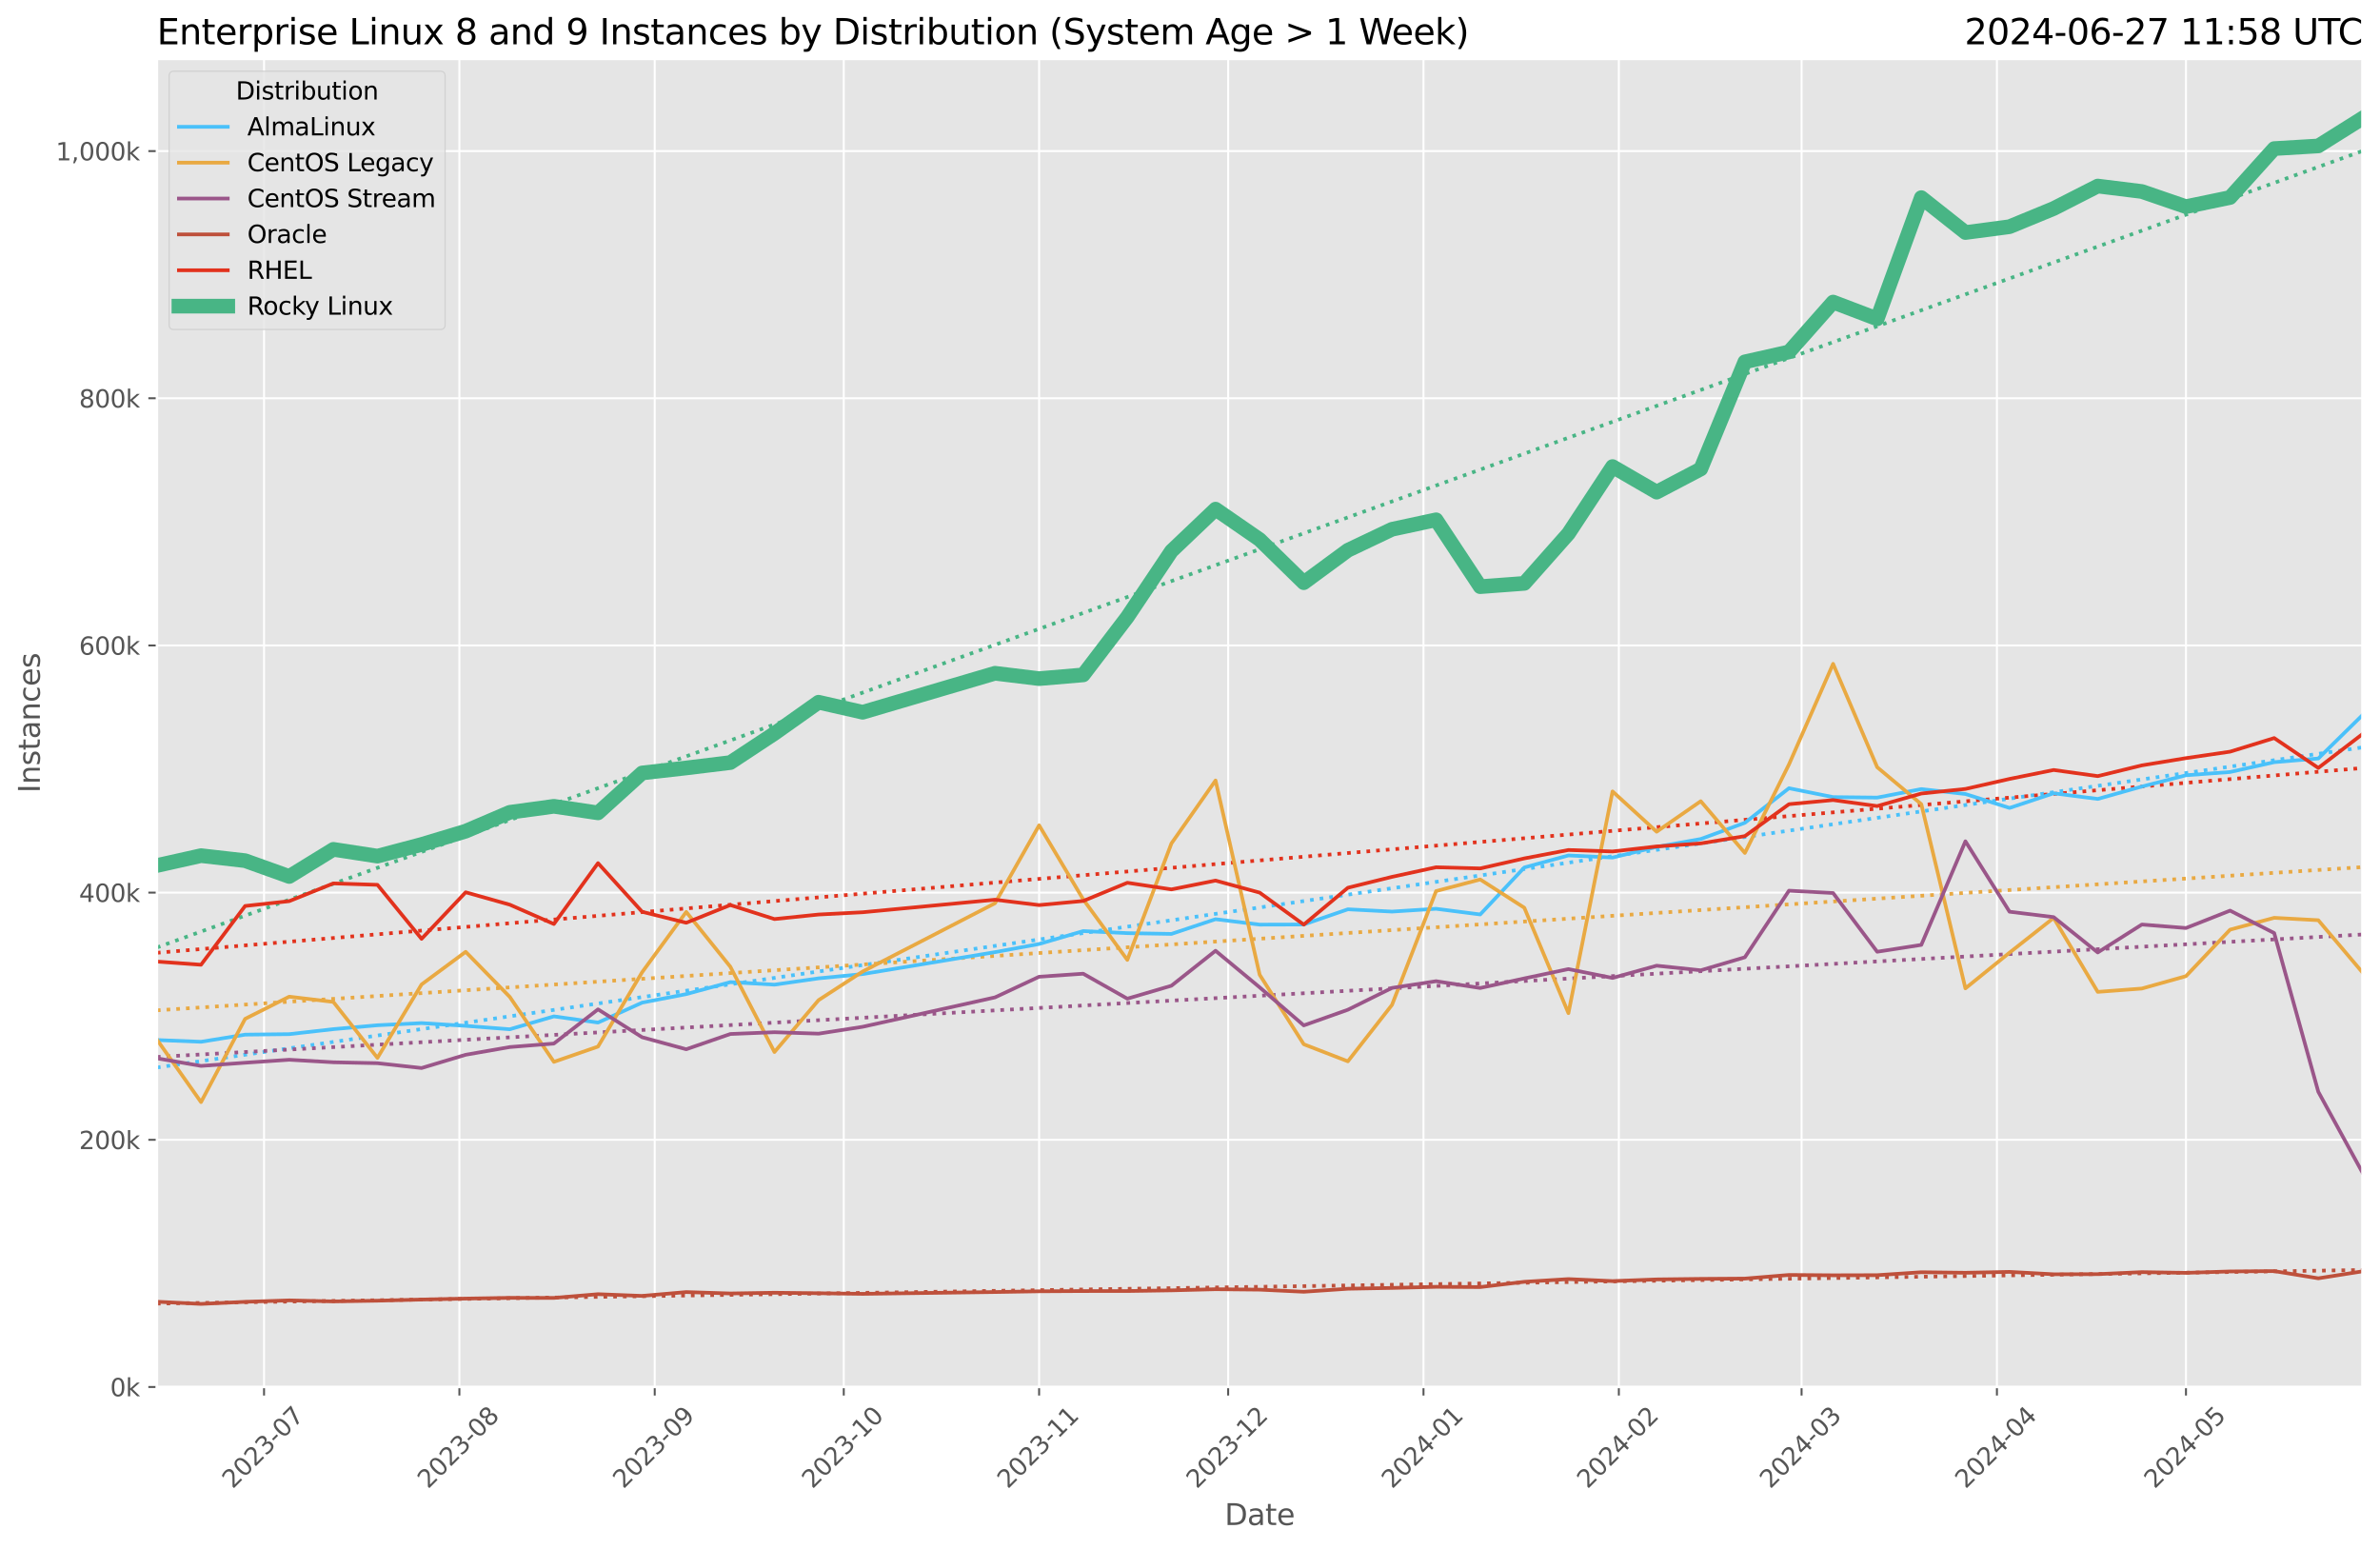 <?xml version="1.0" encoding="utf-8" standalone="no"?>
<!DOCTYPE svg PUBLIC "-//W3C//DTD SVG 1.1//EN"
  "http://www.w3.org/Graphics/SVG/1.1/DTD/svg11.dtd">
<svg xmlns:xlink="http://www.w3.org/1999/xlink" width="974.277pt" height="633.944pt" viewBox="0 0 974.277 633.944" xmlns="http://www.w3.org/2000/svg" version="1.1">
 <defs>
  <style type="text/css">*{stroke-linejoin: round; stroke-linecap: butt}</style>
 </defs>
 <g id="figure_1">
  <g id="patch_1">
   <path d="M 0 633.944 
L 974.277 633.944 
L 974.277 0 
L 0 0 
z
" style="fill: #ffffff"/>
  </g>
  <g id="axes_1">
   <g id="patch_2">
    <path d="M 64.233 567.742 
L 967.077 567.742 
L 967.077 24.142 
L 64.233 24.142 
z
" style="fill: #e5e5e5"/>
   </g>
   <g id="matplotlib.axis_1">
    <g id="xtick_1">
     <g id="line2d_1">
      <path d="M 108.085 567.742 
L 108.085 24.142 
" clip-path="url(#p40b197d389)" style="fill: none; stroke: #ffffff; stroke-width: 0.8; stroke-linecap: square"/>
     </g>
     <g id="line2d_2">
      <defs>
       <path id="md6237e1f46" d="M 0 0 
L 0 3.5 
" style="stroke: #555555; stroke-width: 0.8"/>
      </defs>
      <g>
       <use xlink:href="#md6237e1f46" x="108.085" y="567.742" style="fill: #555555; stroke: #555555; stroke-width: 0.8"/>
      </g>
     </g>
     <g id="text_1">
      <!-- 2023-07 -->
      <g style="fill: #555555" transform="translate(95.264 609.66)rotate(-45)scale(0.1 -0.1)">
       <defs>
        <path id="DejaVuSans-32" d="M 1228 531 
L 3431 531 
L 3431 0 
L 469 0 
L 469 531 
Q 828 903 1448 1529 
Q 2069 2156 2228 2338 
Q 2531 2678 2651 2914 
Q 2772 3150 2772 3378 
Q 2772 3750 2511 3984 
Q 2250 4219 1831 4219 
Q 1534 4219 1204 4116 
Q 875 4013 500 3803 
L 500 4441 
Q 881 4594 1212 4672 
Q 1544 4750 1819 4750 
Q 2544 4750 2975 4387 
Q 3406 4025 3406 3419 
Q 3406 3131 3298 2873 
Q 3191 2616 2906 2266 
Q 2828 2175 2409 1742 
Q 1991 1309 1228 531 
z
" transform="scale(0.016)"/>
        <path id="DejaVuSans-30" d="M 2034 4250 
Q 1547 4250 1301 3770 
Q 1056 3291 1056 2328 
Q 1056 1369 1301 889 
Q 1547 409 2034 409 
Q 2525 409 2770 889 
Q 3016 1369 3016 2328 
Q 3016 3291 2770 3770 
Q 2525 4250 2034 4250 
z
M 2034 4750 
Q 2819 4750 3233 4129 
Q 3647 3509 3647 2328 
Q 3647 1150 3233 529 
Q 2819 -91 2034 -91 
Q 1250 -91 836 529 
Q 422 1150 422 2328 
Q 422 3509 836 4129 
Q 1250 4750 2034 4750 
z
" transform="scale(0.016)"/>
        <path id="DejaVuSans-33" d="M 2597 2516 
Q 3050 2419 3304 2112 
Q 3559 1806 3559 1356 
Q 3559 666 3084 287 
Q 2609 -91 1734 -91 
Q 1441 -91 1130 -33 
Q 819 25 488 141 
L 488 750 
Q 750 597 1062 519 
Q 1375 441 1716 441 
Q 2309 441 2620 675 
Q 2931 909 2931 1356 
Q 2931 1769 2642 2001 
Q 2353 2234 1838 2234 
L 1294 2234 
L 1294 2753 
L 1863 2753 
Q 2328 2753 2575 2939 
Q 2822 3125 2822 3475 
Q 2822 3834 2567 4026 
Q 2313 4219 1838 4219 
Q 1578 4219 1281 4162 
Q 984 4106 628 3988 
L 628 4550 
Q 988 4650 1302 4700 
Q 1616 4750 1894 4750 
Q 2613 4750 3031 4423 
Q 3450 4097 3450 3541 
Q 3450 3153 3228 2886 
Q 3006 2619 2597 2516 
z
" transform="scale(0.016)"/>
        <path id="DejaVuSans-2d" d="M 313 2009 
L 1997 2009 
L 1997 1497 
L 313 1497 
L 313 2009 
z
" transform="scale(0.016)"/>
        <path id="DejaVuSans-37" d="M 525 4666 
L 3525 4666 
L 3525 4397 
L 1831 0 
L 1172 0 
L 2766 4134 
L 525 4134 
L 525 4666 
z
" transform="scale(0.016)"/>
       </defs>
       <use xlink:href="#DejaVuSans-32"/>
       <use xlink:href="#DejaVuSans-30" x="63.623"/>
       <use xlink:href="#DejaVuSans-32" x="127.246"/>
       <use xlink:href="#DejaVuSans-33" x="190.869"/>
       <use xlink:href="#DejaVuSans-2d" x="254.492"/>
       <use xlink:href="#DejaVuSans-30" x="290.576"/>
       <use xlink:href="#DejaVuSans-37" x="354.199"/>
      </g>
     </g>
    </g>
    <g id="xtick_2">
     <g id="line2d_3">
      <path d="M 188.051 567.742 
L 188.051 24.142 
" clip-path="url(#p40b197d389)" style="fill: none; stroke: #ffffff; stroke-width: 0.8; stroke-linecap: square"/>
     </g>
     <g id="line2d_4">
      <g>
       <use xlink:href="#md6237e1f46" x="188.051" y="567.742" style="fill: #555555; stroke: #555555; stroke-width: 0.8"/>
      </g>
     </g>
     <g id="text_2">
      <!-- 2023-08 -->
      <g style="fill: #555555" transform="translate(175.23 609.66)rotate(-45)scale(0.1 -0.1)">
       <defs>
        <path id="DejaVuSans-38" d="M 2034 2216 
Q 1584 2216 1326 1975 
Q 1069 1734 1069 1313 
Q 1069 891 1326 650 
Q 1584 409 2034 409 
Q 2484 409 2743 651 
Q 3003 894 3003 1313 
Q 3003 1734 2745 1975 
Q 2488 2216 2034 2216 
z
M 1403 2484 
Q 997 2584 770 2862 
Q 544 3141 544 3541 
Q 544 4100 942 4425 
Q 1341 4750 2034 4750 
Q 2731 4750 3128 4425 
Q 3525 4100 3525 3541 
Q 3525 3141 3298 2862 
Q 3072 2584 2669 2484 
Q 3125 2378 3379 2068 
Q 3634 1759 3634 1313 
Q 3634 634 3220 271 
Q 2806 -91 2034 -91 
Q 1263 -91 848 271 
Q 434 634 434 1313 
Q 434 1759 690 2068 
Q 947 2378 1403 2484 
z
M 1172 3481 
Q 1172 3119 1398 2916 
Q 1625 2713 2034 2713 
Q 2441 2713 2670 2916 
Q 2900 3119 2900 3481 
Q 2900 3844 2670 4047 
Q 2441 4250 2034 4250 
Q 1625 4250 1398 4047 
Q 1172 3844 1172 3481 
z
" transform="scale(0.016)"/>
       </defs>
       <use xlink:href="#DejaVuSans-32"/>
       <use xlink:href="#DejaVuSans-30" x="63.623"/>
       <use xlink:href="#DejaVuSans-32" x="127.246"/>
       <use xlink:href="#DejaVuSans-33" x="190.869"/>
       <use xlink:href="#DejaVuSans-2d" x="254.492"/>
       <use xlink:href="#DejaVuSans-30" x="290.576"/>
       <use xlink:href="#DejaVuSans-38" x="354.199"/>
      </g>
     </g>
    </g>
    <g id="xtick_3">
     <g id="line2d_5">
      <path d="M 268.017 567.742 
L 268.017 24.142 
" clip-path="url(#p40b197d389)" style="fill: none; stroke: #ffffff; stroke-width: 0.8; stroke-linecap: square"/>
     </g>
     <g id="line2d_6">
      <g>
       <use xlink:href="#md6237e1f46" x="268.017" y="567.742" style="fill: #555555; stroke: #555555; stroke-width: 0.8"/>
      </g>
     </g>
     <g id="text_3">
      <!-- 2023-09 -->
      <g style="fill: #555555" transform="translate(255.196 609.66)rotate(-45)scale(0.1 -0.1)">
       <defs>
        <path id="DejaVuSans-39" d="M 703 97 
L 703 672 
Q 941 559 1184 500 
Q 1428 441 1663 441 
Q 2288 441 2617 861 
Q 2947 1281 2994 2138 
Q 2813 1869 2534 1725 
Q 2256 1581 1919 1581 
Q 1219 1581 811 2004 
Q 403 2428 403 3163 
Q 403 3881 828 4315 
Q 1253 4750 1959 4750 
Q 2769 4750 3195 4129 
Q 3622 3509 3622 2328 
Q 3622 1225 3098 567 
Q 2575 -91 1691 -91 
Q 1453 -91 1209 -44 
Q 966 3 703 97 
z
M 1959 2075 
Q 2384 2075 2632 2365 
Q 2881 2656 2881 3163 
Q 2881 3666 2632 3958 
Q 2384 4250 1959 4250 
Q 1534 4250 1286 3958 
Q 1038 3666 1038 3163 
Q 1038 2656 1286 2365 
Q 1534 2075 1959 2075 
z
" transform="scale(0.016)"/>
       </defs>
       <use xlink:href="#DejaVuSans-32"/>
       <use xlink:href="#DejaVuSans-30" x="63.623"/>
       <use xlink:href="#DejaVuSans-32" x="127.246"/>
       <use xlink:href="#DejaVuSans-33" x="190.869"/>
       <use xlink:href="#DejaVuSans-2d" x="254.492"/>
       <use xlink:href="#DejaVuSans-30" x="290.576"/>
       <use xlink:href="#DejaVuSans-39" x="354.199"/>
      </g>
     </g>
    </g>
    <g id="xtick_4">
     <g id="line2d_7">
      <path d="M 345.404 567.742 
L 345.404 24.142 
" clip-path="url(#p40b197d389)" style="fill: none; stroke: #ffffff; stroke-width: 0.8; stroke-linecap: square"/>
     </g>
     <g id="line2d_8">
      <g>
       <use xlink:href="#md6237e1f46" x="345.404" y="567.742" style="fill: #555555; stroke: #555555; stroke-width: 0.8"/>
      </g>
     </g>
     <g id="text_4">
      <!-- 2023-10 -->
      <g style="fill: #555555" transform="translate(332.583 609.66)rotate(-45)scale(0.1 -0.1)">
       <defs>
        <path id="DejaVuSans-31" d="M 794 531 
L 1825 531 
L 1825 4091 
L 703 3866 
L 703 4441 
L 1819 4666 
L 2450 4666 
L 2450 531 
L 3481 531 
L 3481 0 
L 794 0 
L 794 531 
z
" transform="scale(0.016)"/>
       </defs>
       <use xlink:href="#DejaVuSans-32"/>
       <use xlink:href="#DejaVuSans-30" x="63.623"/>
       <use xlink:href="#DejaVuSans-32" x="127.246"/>
       <use xlink:href="#DejaVuSans-33" x="190.869"/>
       <use xlink:href="#DejaVuSans-2d" x="254.492"/>
       <use xlink:href="#DejaVuSans-31" x="290.576"/>
       <use xlink:href="#DejaVuSans-30" x="354.199"/>
      </g>
     </g>
    </g>
    <g id="xtick_5">
     <g id="line2d_9">
      <path d="M 425.37 567.742 
L 425.37 24.142 
" clip-path="url(#p40b197d389)" style="fill: none; stroke: #ffffff; stroke-width: 0.8; stroke-linecap: square"/>
     </g>
     <g id="line2d_10">
      <g>
       <use xlink:href="#md6237e1f46" x="425.37" y="567.742" style="fill: #555555; stroke: #555555; stroke-width: 0.8"/>
      </g>
     </g>
     <g id="text_5">
      <!-- 2023-11 -->
      <g style="fill: #555555" transform="translate(412.549 609.66)rotate(-45)scale(0.1 -0.1)">
       <use xlink:href="#DejaVuSans-32"/>
       <use xlink:href="#DejaVuSans-30" x="63.623"/>
       <use xlink:href="#DejaVuSans-32" x="127.246"/>
       <use xlink:href="#DejaVuSans-33" x="190.869"/>
       <use xlink:href="#DejaVuSans-2d" x="254.492"/>
       <use xlink:href="#DejaVuSans-31" x="290.576"/>
       <use xlink:href="#DejaVuSans-31" x="354.199"/>
      </g>
     </g>
    </g>
    <g id="xtick_6">
     <g id="line2d_11">
      <path d="M 502.757 567.742 
L 502.757 24.142 
" clip-path="url(#p40b197d389)" style="fill: none; stroke: #ffffff; stroke-width: 0.8; stroke-linecap: square"/>
     </g>
     <g id="line2d_12">
      <g>
       <use xlink:href="#md6237e1f46" x="502.757" y="567.742" style="fill: #555555; stroke: #555555; stroke-width: 0.8"/>
      </g>
     </g>
     <g id="text_6">
      <!-- 2023-12 -->
      <g style="fill: #555555" transform="translate(489.935 609.66)rotate(-45)scale(0.1 -0.1)">
       <use xlink:href="#DejaVuSans-32"/>
       <use xlink:href="#DejaVuSans-30" x="63.623"/>
       <use xlink:href="#DejaVuSans-32" x="127.246"/>
       <use xlink:href="#DejaVuSans-33" x="190.869"/>
       <use xlink:href="#DejaVuSans-2d" x="254.492"/>
       <use xlink:href="#DejaVuSans-31" x="290.576"/>
       <use xlink:href="#DejaVuSans-32" x="354.199"/>
      </g>
     </g>
    </g>
    <g id="xtick_7">
     <g id="line2d_13">
      <path d="M 582.723 567.742 
L 582.723 24.142 
" clip-path="url(#p40b197d389)" style="fill: none; stroke: #ffffff; stroke-width: 0.8; stroke-linecap: square"/>
     </g>
     <g id="line2d_14">
      <g>
       <use xlink:href="#md6237e1f46" x="582.723" y="567.742" style="fill: #555555; stroke: #555555; stroke-width: 0.8"/>
      </g>
     </g>
     <g id="text_7">
      <!-- 2024-01 -->
      <g style="fill: #555555" transform="translate(569.902 609.66)rotate(-45)scale(0.1 -0.1)">
       <defs>
        <path id="DejaVuSans-34" d="M 2419 4116 
L 825 1625 
L 2419 1625 
L 2419 4116 
z
M 2253 4666 
L 3047 4666 
L 3047 1625 
L 3713 1625 
L 3713 1100 
L 3047 1100 
L 3047 0 
L 2419 0 
L 2419 1100 
L 313 1100 
L 313 1709 
L 2253 4666 
z
" transform="scale(0.016)"/>
       </defs>
       <use xlink:href="#DejaVuSans-32"/>
       <use xlink:href="#DejaVuSans-30" x="63.623"/>
       <use xlink:href="#DejaVuSans-32" x="127.246"/>
       <use xlink:href="#DejaVuSans-34" x="190.869"/>
       <use xlink:href="#DejaVuSans-2d" x="254.492"/>
       <use xlink:href="#DejaVuSans-30" x="290.576"/>
       <use xlink:href="#DejaVuSans-31" x="354.199"/>
      </g>
     </g>
    </g>
    <g id="xtick_8">
     <g id="line2d_15">
      <path d="M 662.689 567.742 
L 662.689 24.142 
" clip-path="url(#p40b197d389)" style="fill: none; stroke: #ffffff; stroke-width: 0.8; stroke-linecap: square"/>
     </g>
     <g id="line2d_16">
      <g>
       <use xlink:href="#md6237e1f46" x="662.689" y="567.742" style="fill: #555555; stroke: #555555; stroke-width: 0.8"/>
      </g>
     </g>
     <g id="text_8">
      <!-- 2024-02 -->
      <g style="fill: #555555" transform="translate(649.868 609.66)rotate(-45)scale(0.1 -0.1)">
       <use xlink:href="#DejaVuSans-32"/>
       <use xlink:href="#DejaVuSans-30" x="63.623"/>
       <use xlink:href="#DejaVuSans-32" x="127.246"/>
       <use xlink:href="#DejaVuSans-34" x="190.869"/>
       <use xlink:href="#DejaVuSans-2d" x="254.492"/>
       <use xlink:href="#DejaVuSans-30" x="290.576"/>
       <use xlink:href="#DejaVuSans-32" x="354.199"/>
      </g>
     </g>
    </g>
    <g id="xtick_9">
     <g id="line2d_17">
      <path d="M 737.496 567.742 
L 737.496 24.142 
" clip-path="url(#p40b197d389)" style="fill: none; stroke: #ffffff; stroke-width: 0.8; stroke-linecap: square"/>
     </g>
     <g id="line2d_18">
      <g>
       <use xlink:href="#md6237e1f46" x="737.496" y="567.742" style="fill: #555555; stroke: #555555; stroke-width: 0.8"/>
      </g>
     </g>
     <g id="text_9">
      <!-- 2024-03 -->
      <g style="fill: #555555" transform="translate(724.675 609.66)rotate(-45)scale(0.1 -0.1)">
       <use xlink:href="#DejaVuSans-32"/>
       <use xlink:href="#DejaVuSans-30" x="63.623"/>
       <use xlink:href="#DejaVuSans-32" x="127.246"/>
       <use xlink:href="#DejaVuSans-34" x="190.869"/>
       <use xlink:href="#DejaVuSans-2d" x="254.492"/>
       <use xlink:href="#DejaVuSans-30" x="290.576"/>
       <use xlink:href="#DejaVuSans-33" x="354.199"/>
      </g>
     </g>
    </g>
    <g id="xtick_10">
     <g id="line2d_19">
      <path d="M 817.462 567.742 
L 817.462 24.142 
" clip-path="url(#p40b197d389)" style="fill: none; stroke: #ffffff; stroke-width: 0.8; stroke-linecap: square"/>
     </g>
     <g id="line2d_20">
      <g>
       <use xlink:href="#md6237e1f46" x="817.462" y="567.742" style="fill: #555555; stroke: #555555; stroke-width: 0.8"/>
      </g>
     </g>
     <g id="text_10">
      <!-- 2024-04 -->
      <g style="fill: #555555" transform="translate(804.641 609.66)rotate(-45)scale(0.1 -0.1)">
       <use xlink:href="#DejaVuSans-32"/>
       <use xlink:href="#DejaVuSans-30" x="63.623"/>
       <use xlink:href="#DejaVuSans-32" x="127.246"/>
       <use xlink:href="#DejaVuSans-34" x="190.869"/>
       <use xlink:href="#DejaVuSans-2d" x="254.492"/>
       <use xlink:href="#DejaVuSans-30" x="290.576"/>
       <use xlink:href="#DejaVuSans-34" x="354.199"/>
      </g>
     </g>
    </g>
    <g id="xtick_11">
     <g id="line2d_21">
      <path d="M 894.849 567.742 
L 894.849 24.142 
" clip-path="url(#p40b197d389)" style="fill: none; stroke: #ffffff; stroke-width: 0.8; stroke-linecap: square"/>
     </g>
     <g id="line2d_22">
      <g>
       <use xlink:href="#md6237e1f46" x="894.849" y="567.742" style="fill: #555555; stroke: #555555; stroke-width: 0.8"/>
      </g>
     </g>
     <g id="text_11">
      <!-- 2024-05 -->
      <g style="fill: #555555" transform="translate(882.028 609.66)rotate(-45)scale(0.1 -0.1)">
       <defs>
        <path id="DejaVuSans-35" d="M 691 4666 
L 3169 4666 
L 3169 4134 
L 1269 4134 
L 1269 2991 
Q 1406 3038 1543 3061 
Q 1681 3084 1819 3084 
Q 2600 3084 3056 2656 
Q 3513 2228 3513 1497 
Q 3513 744 3044 326 
Q 2575 -91 1722 -91 
Q 1428 -91 1123 -41 
Q 819 9 494 109 
L 494 744 
Q 775 591 1075 516 
Q 1375 441 1709 441 
Q 2250 441 2565 725 
Q 2881 1009 2881 1497 
Q 2881 1984 2565 2268 
Q 2250 2553 1709 2553 
Q 1456 2553 1204 2497 
Q 953 2441 691 2322 
L 691 4666 
z
" transform="scale(0.016)"/>
       </defs>
       <use xlink:href="#DejaVuSans-32"/>
       <use xlink:href="#DejaVuSans-30" x="63.623"/>
       <use xlink:href="#DejaVuSans-32" x="127.246"/>
       <use xlink:href="#DejaVuSans-34" x="190.869"/>
       <use xlink:href="#DejaVuSans-2d" x="254.492"/>
       <use xlink:href="#DejaVuSans-30" x="290.576"/>
       <use xlink:href="#DejaVuSans-35" x="354.199"/>
      </g>
     </g>
    </g>
    <g id="text_12">
     <!-- Date -->
     <g style="fill: #555555" transform="translate(501.314 624.248)scale(0.12 -0.12)">
      <defs>
       <path id="DejaVuSans-44" d="M 1259 4147 
L 1259 519 
L 2022 519 
Q 2988 519 3436 956 
Q 3884 1394 3884 2338 
Q 3884 3275 3436 3711 
Q 2988 4147 2022 4147 
L 1259 4147 
z
M 628 4666 
L 1925 4666 
Q 3281 4666 3915 4102 
Q 4550 3538 4550 2338 
Q 4550 1131 3912 565 
Q 3275 0 1925 0 
L 628 0 
L 628 4666 
z
" transform="scale(0.016)"/>
       <path id="DejaVuSans-61" d="M 2194 1759 
Q 1497 1759 1228 1600 
Q 959 1441 959 1056 
Q 959 750 1161 570 
Q 1363 391 1709 391 
Q 2188 391 2477 730 
Q 2766 1069 2766 1631 
L 2766 1759 
L 2194 1759 
z
M 3341 1997 
L 3341 0 
L 2766 0 
L 2766 531 
Q 2569 213 2275 61 
Q 1981 -91 1556 -91 
Q 1019 -91 701 211 
Q 384 513 384 1019 
Q 384 1609 779 1909 
Q 1175 2209 1959 2209 
L 2766 2209 
L 2766 2266 
Q 2766 2663 2505 2880 
Q 2244 3097 1772 3097 
Q 1472 3097 1187 3025 
Q 903 2953 641 2809 
L 641 3341 
Q 956 3463 1253 3523 
Q 1550 3584 1831 3584 
Q 2591 3584 2966 3190 
Q 3341 2797 3341 1997 
z
" transform="scale(0.016)"/>
       <path id="DejaVuSans-74" d="M 1172 4494 
L 1172 3500 
L 2356 3500 
L 2356 3053 
L 1172 3053 
L 1172 1153 
Q 1172 725 1289 603 
Q 1406 481 1766 481 
L 2356 481 
L 2356 0 
L 1766 0 
Q 1100 0 847 248 
Q 594 497 594 1153 
L 594 3053 
L 172 3053 
L 172 3500 
L 594 3500 
L 594 4494 
L 1172 4494 
z
" transform="scale(0.016)"/>
       <path id="DejaVuSans-65" d="M 3597 1894 
L 3597 1613 
L 953 1613 
Q 991 1019 1311 708 
Q 1631 397 2203 397 
Q 2534 397 2845 478 
Q 3156 559 3463 722 
L 3463 178 
Q 3153 47 2828 -22 
Q 2503 -91 2169 -91 
Q 1331 -91 842 396 
Q 353 884 353 1716 
Q 353 2575 817 3079 
Q 1281 3584 2069 3584 
Q 2775 3584 3186 3129 
Q 3597 2675 3597 1894 
z
M 3022 2063 
Q 3016 2534 2758 2815 
Q 2500 3097 2075 3097 
Q 1594 3097 1305 2825 
Q 1016 2553 972 2059 
L 3022 2063 
z
" transform="scale(0.016)"/>
      </defs>
      <use xlink:href="#DejaVuSans-44"/>
      <use xlink:href="#DejaVuSans-61" x="77.002"/>
      <use xlink:href="#DejaVuSans-74" x="138.281"/>
      <use xlink:href="#DejaVuSans-65" x="177.49"/>
     </g>
    </g>
   </g>
   <g id="matplotlib.axis_2">
    <g id="ytick_1">
     <g id="line2d_23">
      <path d="M 64.233 567.742 
L 967.077 567.742 
" clip-path="url(#p40b197d389)" style="fill: none; stroke: #ffffff; stroke-width: 0.8; stroke-linecap: square"/>
     </g>
     <g id="line2d_24">
      <defs>
       <path id="m16f7208971" d="M 0 0 
L -3.5 0 
" style="stroke: #555555; stroke-width: 0.8"/>
      </defs>
      <g>
       <use xlink:href="#m16f7208971" x="64.233" y="567.742" style="fill: #555555; stroke: #555555; stroke-width: 0.8"/>
      </g>
     </g>
     <g id="text_13">
      <!-- 0k -->
      <g style="fill: #555555" transform="translate(45.079 571.541)scale(0.1 -0.1)">
       <defs>
        <path id="DejaVuSans-6b" d="M 581 4863 
L 1159 4863 
L 1159 1991 
L 2875 3500 
L 3609 3500 
L 1753 1863 
L 3688 0 
L 2938 0 
L 1159 1709 
L 1159 0 
L 581 0 
L 581 4863 
z
" transform="scale(0.016)"/>
       </defs>
       <use xlink:href="#DejaVuSans-30"/>
       <use xlink:href="#DejaVuSans-6b" x="63.623"/>
      </g>
     </g>
    </g>
    <g id="ytick_2">
     <g id="line2d_25">
      <path d="M 64.233 466.563 
L 967.077 466.563 
" clip-path="url(#p40b197d389)" style="fill: none; stroke: #ffffff; stroke-width: 0.8; stroke-linecap: square"/>
     </g>
     <g id="line2d_26">
      <g>
       <use xlink:href="#m16f7208971" x="64.233" y="466.563" style="fill: #555555; stroke: #555555; stroke-width: 0.8"/>
      </g>
     </g>
     <g id="text_14">
      <!-- 200k -->
      <g style="fill: #555555" transform="translate(32.354 470.362)scale(0.1 -0.1)">
       <use xlink:href="#DejaVuSans-32"/>
       <use xlink:href="#DejaVuSans-30" x="63.623"/>
       <use xlink:href="#DejaVuSans-30" x="127.246"/>
       <use xlink:href="#DejaVuSans-6b" x="190.869"/>
      </g>
     </g>
    </g>
    <g id="ytick_3">
     <g id="line2d_27">
      <path d="M 64.233 365.384 
L 967.077 365.384 
" clip-path="url(#p40b197d389)" style="fill: none; stroke: #ffffff; stroke-width: 0.8; stroke-linecap: square"/>
     </g>
     <g id="line2d_28">
      <g>
       <use xlink:href="#m16f7208971" x="64.233" y="365.384" style="fill: #555555; stroke: #555555; stroke-width: 0.8"/>
      </g>
     </g>
     <g id="text_15">
      <!-- 400k -->
      <g style="fill: #555555" transform="translate(32.354 369.183)scale(0.1 -0.1)">
       <use xlink:href="#DejaVuSans-34"/>
       <use xlink:href="#DejaVuSans-30" x="63.623"/>
       <use xlink:href="#DejaVuSans-30" x="127.246"/>
       <use xlink:href="#DejaVuSans-6b" x="190.869"/>
      </g>
     </g>
    </g>
    <g id="ytick_4">
     <g id="line2d_29">
      <path d="M 64.233 264.205 
L 967.077 264.205 
" clip-path="url(#p40b197d389)" style="fill: none; stroke: #ffffff; stroke-width: 0.8; stroke-linecap: square"/>
     </g>
     <g id="line2d_30">
      <g>
       <use xlink:href="#m16f7208971" x="64.233" y="264.205" style="fill: #555555; stroke: #555555; stroke-width: 0.8"/>
      </g>
     </g>
     <g id="text_16">
      <!-- 600k -->
      <g style="fill: #555555" transform="translate(32.354 268.004)scale(0.1 -0.1)">
       <defs>
        <path id="DejaVuSans-36" d="M 2113 2584 
Q 1688 2584 1439 2293 
Q 1191 2003 1191 1497 
Q 1191 994 1439 701 
Q 1688 409 2113 409 
Q 2538 409 2786 701 
Q 3034 994 3034 1497 
Q 3034 2003 2786 2293 
Q 2538 2584 2113 2584 
z
M 3366 4563 
L 3366 3988 
Q 3128 4100 2886 4159 
Q 2644 4219 2406 4219 
Q 1781 4219 1451 3797 
Q 1122 3375 1075 2522 
Q 1259 2794 1537 2939 
Q 1816 3084 2150 3084 
Q 2853 3084 3261 2657 
Q 3669 2231 3669 1497 
Q 3669 778 3244 343 
Q 2819 -91 2113 -91 
Q 1303 -91 875 529 
Q 447 1150 447 2328 
Q 447 3434 972 4092 
Q 1497 4750 2381 4750 
Q 2619 4750 2861 4703 
Q 3103 4656 3366 4563 
z
" transform="scale(0.016)"/>
       </defs>
       <use xlink:href="#DejaVuSans-36"/>
       <use xlink:href="#DejaVuSans-30" x="63.623"/>
       <use xlink:href="#DejaVuSans-30" x="127.246"/>
       <use xlink:href="#DejaVuSans-6b" x="190.869"/>
      </g>
     </g>
    </g>
    <g id="ytick_5">
     <g id="line2d_31">
      <path d="M 64.233 163.026 
L 967.077 163.026 
" clip-path="url(#p40b197d389)" style="fill: none; stroke: #ffffff; stroke-width: 0.8; stroke-linecap: square"/>
     </g>
     <g id="line2d_32">
      <g>
       <use xlink:href="#m16f7208971" x="64.233" y="163.026" style="fill: #555555; stroke: #555555; stroke-width: 0.8"/>
      </g>
     </g>
     <g id="text_17">
      <!-- 800k -->
      <g style="fill: #555555" transform="translate(32.354 166.825)scale(0.1 -0.1)">
       <use xlink:href="#DejaVuSans-38"/>
       <use xlink:href="#DejaVuSans-30" x="63.623"/>
       <use xlink:href="#DejaVuSans-30" x="127.246"/>
       <use xlink:href="#DejaVuSans-6b" x="190.869"/>
      </g>
     </g>
    </g>
    <g id="ytick_6">
     <g id="line2d_33">
      <path d="M 64.233 61.847 
L 967.077 61.847 
" clip-path="url(#p40b197d389)" style="fill: none; stroke: #ffffff; stroke-width: 0.8; stroke-linecap: square"/>
     </g>
     <g id="line2d_34">
      <g>
       <use xlink:href="#m16f7208971" x="64.233" y="61.847" style="fill: #555555; stroke: #555555; stroke-width: 0.8"/>
      </g>
     </g>
     <g id="text_18">
      <!-- 1,000k -->
      <g style="fill: #555555" transform="translate(22.814 65.646)scale(0.1 -0.1)">
       <defs>
        <path id="DejaVuSans-2c" d="M 750 794 
L 1409 794 
L 1409 256 
L 897 -744 
L 494 -744 
L 750 256 
L 750 794 
z
" transform="scale(0.016)"/>
       </defs>
       <use xlink:href="#DejaVuSans-31"/>
       <use xlink:href="#DejaVuSans-2c" x="63.623"/>
       <use xlink:href="#DejaVuSans-30" x="95.41"/>
       <use xlink:href="#DejaVuSans-30" x="159.033"/>
       <use xlink:href="#DejaVuSans-30" x="222.656"/>
       <use xlink:href="#DejaVuSans-6b" x="286.279"/>
      </g>
     </g>
    </g>
    <g id="text_19">
     <!-- Instances -->
     <g style="fill: #555555" transform="translate(16.318 324.588)rotate(-90)scale(0.12 -0.12)">
      <defs>
       <path id="DejaVuSans-49" d="M 628 4666 
L 1259 4666 
L 1259 0 
L 628 0 
L 628 4666 
z
" transform="scale(0.016)"/>
       <path id="DejaVuSans-6e" d="M 3513 2113 
L 3513 0 
L 2938 0 
L 2938 2094 
Q 2938 2591 2744 2837 
Q 2550 3084 2163 3084 
Q 1697 3084 1428 2787 
Q 1159 2491 1159 1978 
L 1159 0 
L 581 0 
L 581 3500 
L 1159 3500 
L 1159 2956 
Q 1366 3272 1645 3428 
Q 1925 3584 2291 3584 
Q 2894 3584 3203 3211 
Q 3513 2838 3513 2113 
z
" transform="scale(0.016)"/>
       <path id="DejaVuSans-73" d="M 2834 3397 
L 2834 2853 
Q 2591 2978 2328 3040 
Q 2066 3103 1784 3103 
Q 1356 3103 1142 2972 
Q 928 2841 928 2578 
Q 928 2378 1081 2264 
Q 1234 2150 1697 2047 
L 1894 2003 
Q 2506 1872 2764 1633 
Q 3022 1394 3022 966 
Q 3022 478 2636 193 
Q 2250 -91 1575 -91 
Q 1294 -91 989 -36 
Q 684 19 347 128 
L 347 722 
Q 666 556 975 473 
Q 1284 391 1588 391 
Q 1994 391 2212 530 
Q 2431 669 2431 922 
Q 2431 1156 2273 1281 
Q 2116 1406 1581 1522 
L 1381 1569 
Q 847 1681 609 1914 
Q 372 2147 372 2553 
Q 372 3047 722 3315 
Q 1072 3584 1716 3584 
Q 2034 3584 2315 3537 
Q 2597 3491 2834 3397 
z
" transform="scale(0.016)"/>
       <path id="DejaVuSans-63" d="M 3122 3366 
L 3122 2828 
Q 2878 2963 2633 3030 
Q 2388 3097 2138 3097 
Q 1578 3097 1268 2742 
Q 959 2388 959 1747 
Q 959 1106 1268 751 
Q 1578 397 2138 397 
Q 2388 397 2633 464 
Q 2878 531 3122 666 
L 3122 134 
Q 2881 22 2623 -34 
Q 2366 -91 2075 -91 
Q 1284 -91 818 406 
Q 353 903 353 1747 
Q 353 2603 823 3093 
Q 1294 3584 2113 3584 
Q 2378 3584 2631 3529 
Q 2884 3475 3122 3366 
z
" transform="scale(0.016)"/>
      </defs>
      <use xlink:href="#DejaVuSans-49"/>
      <use xlink:href="#DejaVuSans-6e" x="29.492"/>
      <use xlink:href="#DejaVuSans-73" x="92.871"/>
      <use xlink:href="#DejaVuSans-74" x="144.971"/>
      <use xlink:href="#DejaVuSans-61" x="184.18"/>
      <use xlink:href="#DejaVuSans-6e" x="245.459"/>
      <use xlink:href="#DejaVuSans-63" x="308.838"/>
      <use xlink:href="#DejaVuSans-65" x="363.818"/>
      <use xlink:href="#DejaVuSans-73" x="425.342"/>
     </g>
    </g>
   </g>
   <g id="line2d_35">
    <path d="M 64.233 436.973 
L 73.352 435.65 
L 82.472 434.326 
L 91.591 433.003 
L 100.711 431.679 
L 109.831 430.355 
L 118.95 429.032 
L 128.07 427.708 
L 137.19 426.385 
L 146.309 425.061 
L 155.429 423.738 
L 164.548 422.414 
L 173.668 421.09 
L 182.788 419.767 
L 191.907 418.443 
L 201.027 417.12 
L 210.147 415.796 
L 219.266 414.473 
L 228.386 413.149 
L 237.506 411.825 
L 246.625 410.502 
L 255.745 409.178 
L 264.865 407.855 
L 273.984 406.531 
L 283.104 405.208 
L 292.223 403.884 
L 301.343 402.56 
L 310.463 401.237 
L 319.582 399.913 
L 328.702 398.59 
L 337.822 397.266 
L 346.941 395.943 
L 356.061 394.619 
L 365.18 393.296 
L 374.3 391.972 
L 383.42 390.648 
L 392.539 389.325 
L 401.659 388.001 
L 410.779 386.678 
L 419.898 385.354 
L 429.018 384.031 
L 438.138 382.707 
L 447.257 381.383 
L 456.377 380.06 
L 465.497 378.736 
L 474.616 377.413 
L 483.736 376.089 
L 492.855 374.766 
L 501.975 373.442 
L 511.095 372.118 
L 520.214 370.795 
L 529.334 369.471 
L 538.454 368.148 
L 547.573 366.824 
L 556.693 365.501 
L 565.812 364.177 
L 574.932 362.853 
L 584.052 361.53 
L 593.171 360.206 
L 602.291 358.883 
L 611.411 357.559 
L 620.53 356.236 
L 629.65 354.912 
L 638.77 353.589 
L 647.889 352.265 
L 657.009 350.941 
L 666.129 349.618 
L 675.248 348.294 
L 684.368 346.971 
L 693.487 345.647 
L 702.607 344.324 
L 711.727 343 
L 720.846 341.676 
L 729.966 340.353 
L 739.086 339.029 
L 748.205 337.706 
L 757.325 336.382 
L 766.444 335.059 
L 775.564 333.735 
L 784.684 332.411 
L 793.803 331.088 
L 802.923 329.764 
L 812.043 328.441 
L 821.162 327.117 
L 830.282 325.794 
L 839.402 324.47 
L 848.521 323.147 
L 857.641 321.823 
L 866.76 320.499 
L 875.88 319.176 
L 885 317.852 
L 894.119 316.529 
L 903.239 315.205 
L 912.359 313.882 
L 921.478 312.558 
L 930.598 311.234 
L 939.718 309.911 
L 948.837 308.587 
L 957.957 307.264 
L 967.077 305.94 
" clip-path="url(#p40b197d389)" style="fill: none; stroke-dasharray: 1.5,2.475; stroke-dashoffset: 0; stroke: #4ac1fa; stroke-width: 1.5"/>
   </g>
   <g id="line2d_36">
    <path d="M 64.233 413.558 
L 73.352 412.966 
L 82.472 412.374 
L 91.591 411.782 
L 100.711 411.19 
L 109.831 410.597 
L 118.95 410.005 
L 128.07 409.413 
L 137.19 408.821 
L 146.309 408.229 
L 155.429 407.637 
L 164.548 407.045 
L 173.668 406.453 
L 182.788 405.861 
L 191.907 405.269 
L 201.027 404.677 
L 210.147 404.085 
L 219.266 403.492 
L 228.386 402.9 
L 237.506 402.308 
L 246.625 401.716 
L 255.745 401.124 
L 264.865 400.532 
L 273.984 399.94 
L 283.104 399.348 
L 292.223 398.756 
L 301.343 398.164 
L 310.463 397.572 
L 319.582 396.98 
L 328.702 396.387 
L 337.822 395.795 
L 346.941 395.203 
L 356.061 394.611 
L 365.18 394.019 
L 374.3 393.427 
L 383.42 392.835 
L 392.539 392.243 
L 401.659 391.651 
L 410.779 391.059 
L 419.898 390.467 
L 429.018 389.875 
L 438.138 389.282 
L 447.257 388.69 
L 456.377 388.098 
L 465.497 387.506 
L 474.616 386.914 
L 483.736 386.322 
L 492.855 385.73 
L 501.975 385.138 
L 511.095 384.546 
L 520.214 383.954 
L 529.334 383.362 
L 538.454 382.77 
L 547.573 382.177 
L 556.693 381.585 
L 565.812 380.993 
L 574.932 380.401 
L 584.052 379.809 
L 593.171 379.217 
L 602.291 378.625 
L 611.411 378.033 
L 620.53 377.441 
L 629.65 376.849 
L 638.77 376.257 
L 647.889 375.665 
L 657.009 375.072 
L 666.129 374.48 
L 675.248 373.888 
L 684.368 373.296 
L 693.487 372.704 
L 702.607 372.112 
L 711.727 371.52 
L 720.846 370.928 
L 729.966 370.336 
L 739.086 369.744 
L 748.205 369.152 
L 757.325 368.56 
L 766.444 367.967 
L 775.564 367.375 
L 784.684 366.783 
L 793.803 366.191 
L 802.923 365.599 
L 812.043 365.007 
L 821.162 364.415 
L 830.282 363.823 
L 839.402 363.231 
L 848.521 362.639 
L 857.641 362.047 
L 866.76 361.455 
L 875.88 360.862 
L 885 360.27 
L 894.119 359.678 
L 903.239 359.086 
L 912.359 358.494 
L 921.478 357.902 
L 930.598 357.31 
L 939.718 356.718 
L 948.837 356.126 
L 957.957 355.534 
L 967.077 354.942 
" clip-path="url(#p40b197d389)" style="fill: none; stroke-dasharray: 1.5,2.475; stroke-dashoffset: 0; stroke: #e9a942; stroke-width: 1.5"/>
   </g>
   <g id="line2d_37">
    <path d="M 64.233 432.632 
L 73.352 432.126 
L 82.472 431.62 
L 91.591 431.114 
L 100.711 430.607 
L 109.831 430.101 
L 118.95 429.595 
L 128.07 429.089 
L 137.19 428.583 
L 146.309 428.077 
L 155.429 427.57 
L 164.548 427.064 
L 173.668 426.558 
L 182.788 426.052 
L 191.907 425.546 
L 201.027 425.039 
L 210.147 424.533 
L 219.266 424.027 
L 228.386 423.521 
L 237.506 423.015 
L 246.625 422.509 
L 255.745 422.002 
L 264.865 421.496 
L 273.984 420.99 
L 283.104 420.484 
L 292.223 419.978 
L 301.343 419.471 
L 310.463 418.965 
L 319.582 418.459 
L 328.702 417.953 
L 337.822 417.447 
L 346.941 416.941 
L 356.061 416.434 
L 365.18 415.928 
L 374.3 415.422 
L 383.42 414.916 
L 392.539 414.41 
L 401.659 413.903 
L 410.779 413.397 
L 419.898 412.891 
L 429.018 412.385 
L 438.138 411.879 
L 447.257 411.373 
L 456.377 410.866 
L 465.497 410.36 
L 474.616 409.854 
L 483.736 409.348 
L 492.855 408.842 
L 501.975 408.336 
L 511.095 407.829 
L 520.214 407.323 
L 529.334 406.817 
L 538.454 406.311 
L 547.573 405.805 
L 556.693 405.298 
L 565.812 404.792 
L 574.932 404.286 
L 584.052 403.78 
L 593.171 403.274 
L 602.291 402.768 
L 611.411 402.261 
L 620.53 401.755 
L 629.65 401.249 
L 638.77 400.743 
L 647.889 400.237 
L 657.009 399.73 
L 666.129 399.224 
L 675.248 398.718 
L 684.368 398.212 
L 693.487 397.706 
L 702.607 397.2 
L 711.727 396.693 
L 720.846 396.187 
L 729.966 395.681 
L 739.086 395.175 
L 748.205 394.669 
L 757.325 394.162 
L 766.444 393.656 
L 775.564 393.15 
L 784.684 392.644 
L 793.803 392.138 
L 802.923 391.632 
L 812.043 391.125 
L 821.162 390.619 
L 830.282 390.113 
L 839.402 389.607 
L 848.521 389.101 
L 857.641 388.594 
L 866.76 388.088 
L 875.88 387.582 
L 885 387.076 
L 894.119 386.57 
L 903.239 386.064 
L 912.359 385.557 
L 921.478 385.051 
L 930.598 384.545 
L 939.718 384.039 
L 948.837 383.533 
L 957.957 383.026 
L 967.077 382.52 
" clip-path="url(#p40b197d389)" style="fill: none; stroke-dasharray: 1.5,2.475; stroke-dashoffset: 0; stroke: #9a5689; stroke-width: 1.5"/>
   </g>
   <g id="line2d_38">
    <path d="M 64.233 533.608 
L 73.352 533.469 
L 82.472 533.33 
L 91.591 533.191 
L 100.711 533.052 
L 109.831 532.913 
L 118.95 532.774 
L 128.07 532.635 
L 137.19 532.496 
L 146.309 532.357 
L 155.429 532.219 
L 164.548 532.08 
L 173.668 531.941 
L 182.788 531.802 
L 191.907 531.663 
L 201.027 531.524 
L 210.147 531.385 
L 219.266 531.246 
L 228.386 531.107 
L 237.506 530.968 
L 246.625 530.829 
L 255.745 530.69 
L 264.865 530.551 
L 273.984 530.412 
L 283.104 530.273 
L 292.223 530.134 
L 301.343 529.996 
L 310.463 529.857 
L 319.582 529.718 
L 328.702 529.579 
L 337.822 529.44 
L 346.941 529.301 
L 356.061 529.162 
L 365.18 529.023 
L 374.3 528.884 
L 383.42 528.745 
L 392.539 528.606 
L 401.659 528.467 
L 410.779 528.328 
L 419.898 528.189 
L 429.018 528.05 
L 438.138 527.912 
L 447.257 527.773 
L 456.377 527.634 
L 465.497 527.495 
L 474.616 527.356 
L 483.736 527.217 
L 492.855 527.078 
L 501.975 526.939 
L 511.095 526.8 
L 520.214 526.661 
L 529.334 526.522 
L 538.454 526.383 
L 547.573 526.244 
L 556.693 526.105 
L 565.812 525.966 
L 574.932 525.827 
L 584.052 525.689 
L 593.171 525.55 
L 602.291 525.411 
L 611.411 525.272 
L 620.53 525.133 
L 629.65 524.994 
L 638.77 524.855 
L 647.889 524.716 
L 657.009 524.577 
L 666.129 524.438 
L 675.248 524.299 
L 684.368 524.16 
L 693.487 524.021 
L 702.607 523.882 
L 711.727 523.743 
L 720.846 523.605 
L 729.966 523.466 
L 739.086 523.327 
L 748.205 523.188 
L 757.325 523.049 
L 766.444 522.91 
L 775.564 522.771 
L 784.684 522.632 
L 793.803 522.493 
L 802.923 522.354 
L 812.043 522.215 
L 821.162 522.076 
L 830.282 521.937 
L 839.402 521.798 
L 848.521 521.659 
L 857.641 521.52 
L 866.76 521.382 
L 875.88 521.243 
L 885 521.104 
L 894.119 520.965 
L 903.239 520.826 
L 912.359 520.687 
L 921.478 520.548 
L 930.598 520.409 
L 939.718 520.27 
L 948.837 520.131 
L 957.957 519.992 
L 967.077 519.853 
" clip-path="url(#p40b197d389)" style="fill: none; stroke-dasharray: 1.5,2.475; stroke-dashoffset: 0; stroke: #be503b; stroke-width: 1.5"/>
   </g>
   <g id="line2d_39">
    <path d="M 64.233 390.005 
L 73.352 389.241 
L 82.472 388.477 
L 91.591 387.714 
L 100.711 386.95 
L 109.831 386.186 
L 118.95 385.422 
L 128.07 384.659 
L 137.19 383.895 
L 146.309 383.131 
L 155.429 382.367 
L 164.548 381.604 
L 173.668 380.84 
L 182.788 380.076 
L 191.907 379.312 
L 201.027 378.549 
L 210.147 377.785 
L 219.266 377.021 
L 228.386 376.257 
L 237.506 375.494 
L 246.625 374.73 
L 255.745 373.966 
L 264.865 373.202 
L 273.984 372.439 
L 283.104 371.675 
L 292.223 370.911 
L 301.343 370.147 
L 310.463 369.384 
L 319.582 368.62 
L 328.702 367.856 
L 337.822 367.092 
L 346.941 366.329 
L 356.061 365.565 
L 365.18 364.801 
L 374.3 364.037 
L 383.42 363.274 
L 392.539 362.51 
L 401.659 361.746 
L 410.779 360.982 
L 419.898 360.219 
L 429.018 359.455 
L 438.138 358.691 
L 447.257 357.927 
L 456.377 357.164 
L 465.497 356.4 
L 474.616 355.636 
L 483.736 354.872 
L 492.855 354.108 
L 501.975 353.345 
L 511.095 352.581 
L 520.214 351.817 
L 529.334 351.053 
L 538.454 350.29 
L 547.573 349.526 
L 556.693 348.762 
L 565.812 347.998 
L 574.932 347.235 
L 584.052 346.471 
L 593.171 345.707 
L 602.291 344.943 
L 611.411 344.18 
L 620.53 343.416 
L 629.65 342.652 
L 638.77 341.888 
L 647.889 341.125 
L 657.009 340.361 
L 666.129 339.597 
L 675.248 338.833 
L 684.368 338.07 
L 693.487 337.306 
L 702.607 336.542 
L 711.727 335.778 
L 720.846 335.015 
L 729.966 334.251 
L 739.086 333.487 
L 748.205 332.723 
L 757.325 331.96 
L 766.444 331.196 
L 775.564 330.432 
L 784.684 329.668 
L 793.803 328.905 
L 802.923 328.141 
L 812.043 327.377 
L 821.162 326.613 
L 830.282 325.85 
L 839.402 325.086 
L 848.521 324.322 
L 857.641 323.558 
L 866.76 322.795 
L 875.88 322.031 
L 885 321.267 
L 894.119 320.503 
L 903.239 319.739 
L 912.359 318.976 
L 921.478 318.212 
L 930.598 317.448 
L 939.718 316.684 
L 948.837 315.921 
L 957.957 315.157 
L 967.077 314.393 
" clip-path="url(#p40b197d389)" style="fill: none; stroke-dasharray: 1.5,2.475; stroke-dashoffset: 0; stroke: #e2321d; stroke-width: 1.5"/>
   </g>
   <g id="line2d_40">
    <path d="M 64.233 387.84 
L 73.352 384.546 
L 82.472 381.253 
L 91.591 377.96 
L 100.711 374.667 
L 109.831 371.373 
L 118.95 368.08 
L 128.07 364.787 
L 137.19 361.493 
L 146.309 358.2 
L 155.429 354.907 
L 164.548 351.614 
L 173.668 348.32 
L 182.788 345.027 
L 191.907 341.734 
L 201.027 338.441 
L 210.147 335.147 
L 219.266 331.854 
L 228.386 328.561 
L 237.506 325.268 
L 246.625 321.974 
L 255.745 318.681 
L 264.865 315.388 
L 273.984 312.095 
L 283.104 308.801 
L 292.223 305.508 
L 301.343 302.215 
L 310.463 298.921 
L 319.582 295.628 
L 328.702 292.335 
L 337.822 289.042 
L 346.941 285.748 
L 356.061 282.455 
L 365.18 279.162 
L 374.3 275.869 
L 383.42 272.575 
L 392.539 269.282 
L 401.659 265.989 
L 410.779 262.696 
L 419.898 259.402 
L 429.018 256.109 
L 438.138 252.816 
L 447.257 249.523 
L 456.377 246.229 
L 465.497 242.936 
L 474.616 239.643 
L 483.736 236.349 
L 492.855 233.056 
L 501.975 229.763 
L 511.095 226.47 
L 520.214 223.176 
L 529.334 219.883 
L 538.454 216.59 
L 547.573 213.297 
L 556.693 210.003 
L 565.812 206.71 
L 574.932 203.417 
L 584.052 200.124 
L 593.171 196.83 
L 602.291 193.537 
L 611.411 190.244 
L 620.53 186.951 
L 629.65 183.657 
L 638.77 180.364 
L 647.889 177.071 
L 657.009 173.778 
L 666.129 170.484 
L 675.248 167.191 
L 684.368 163.898 
L 693.487 160.604 
L 702.607 157.311 
L 711.727 154.018 
L 720.846 150.725 
L 729.966 147.431 
L 739.086 144.138 
L 748.205 140.845 
L 757.325 137.552 
L 766.444 134.258 
L 775.564 130.965 
L 784.684 127.672 
L 793.803 124.379 
L 802.923 121.085 
L 812.043 117.792 
L 821.162 114.499 
L 830.282 111.206 
L 839.402 107.912 
L 848.521 104.619 
L 857.641 101.326 
L 866.76 98.032 
L 875.88 94.739 
L 885 91.446 
L 894.119 88.153 
L 903.239 84.859 
L 912.359 81.566 
L 921.478 78.273 
L 930.598 74.98 
L 939.718 71.686 
L 948.837 68.393 
L 957.957 65.1 
L 967.077 61.807 
" clip-path="url(#p40b197d389)" style="fill: none; stroke-dasharray: 1.5,2.475; stroke-dashoffset: 0; stroke: #48b585; stroke-width: 1.5"/>
   </g>
   <g id="line2d_41">
    <path d="M 64.233 425.718 
L 82.289 426.44 
L 100.346 423.514 
L 118.403 423.309 
L 136.46 421.267 
L 154.517 419.669 
L 172.574 418.789 
L 190.631 419.914 
L 208.688 421.315 
L 226.744 416.034 
L 244.801 418.573 
L 262.858 410.412 
L 280.915 406.924 
L 298.972 402.011 
L 317.029 403.056 
L 335.086 400.47 
L 353.143 398.718 
L 407.313 389.744 
L 425.37 386.406 
L 443.427 381.121 
L 461.484 381.968 
L 479.541 382.282 
L 497.598 376.258 
L 515.654 378.481 
L 533.711 378.431 
L 551.768 372.209 
L 569.825 373.144 
L 587.882 371.996 
L 605.939 374.319 
L 623.996 355.085 
L 642.053 350.159 
L 660.11 351.026 
L 678.166 346.662 
L 696.223 343.434 
L 714.28 336.801 
L 732.337 322.649 
L 750.394 326.285 
L 768.451 326.48 
L 786.508 323 
L 804.565 325.017 
L 822.621 330.717 
L 840.678 324.719 
L 858.735 327.035 
L 876.792 321.955 
L 894.849 317.337 
L 912.906 316.01 
L 930.963 311.98 
L 949.02 310.48 
L 967.077 292.747 
" clip-path="url(#p40b197d389)" style="fill: none; stroke: #4ac1fa; stroke-width: 1.5; stroke-linecap: square"/>
   </g>
   <g id="line2d_42">
    <path d="M 64.233 425.53 
L 82.289 451.13 
L 100.346 417.047 
L 118.403 407.968 
L 136.46 410.123 
L 154.517 433.024 
L 172.574 402.968 
L 190.631 389.612 
L 208.688 408.074 
L 226.744 434.657 
L 244.801 428.401 
L 262.858 397.968 
L 280.915 373.279 
L 298.972 395.726 
L 317.029 430.629 
L 335.086 409.403 
L 353.143 397.678 
L 407.313 369.734 
L 425.37 337.835 
L 443.427 368.152 
L 461.484 392.925 
L 479.541 345.237 
L 497.598 319.478 
L 515.654 399.007 
L 533.711 427.449 
L 551.768 434.439 
L 569.825 411.342 
L 587.882 364.742 
L 605.939 360.002 
L 623.996 371.57 
L 642.053 414.721 
L 660.11 323.957 
L 678.166 340.447 
L 696.223 327.962 
L 714.28 349.147 
L 732.337 312.905 
L 750.394 271.731 
L 768.451 314.046 
L 786.508 329.178 
L 804.565 404.57 
L 822.621 389.961 
L 840.678 375.735 
L 858.735 406.01 
L 876.792 404.647 
L 894.849 399.576 
L 912.906 380.537 
L 930.963 375.694 
L 949.02 376.679 
L 967.077 398.019 
" clip-path="url(#p40b197d389)" style="fill: none; stroke: #e9a942; stroke-width: 1.5; stroke-linecap: square"/>
   </g>
   <g id="line2d_43">
    <path d="M 64.233 433.208 
L 82.289 436.313 
L 100.346 435.015 
L 118.403 433.793 
L 136.46 434.828 
L 154.517 435.201 
L 172.574 437.181 
L 190.631 431.748 
L 208.688 428.593 
L 226.744 427.158 
L 244.801 413.161 
L 262.858 424.585 
L 280.915 429.496 
L 298.972 423.252 
L 317.029 422.519 
L 335.086 423.114 
L 353.143 420.299 
L 407.313 408.261 
L 425.37 399.811 
L 443.427 398.57 
L 461.484 408.792 
L 479.541 403.488 
L 497.598 389.18 
L 515.654 404.152 
L 533.711 419.729 
L 551.768 413.318 
L 569.825 404.388 
L 587.882 401.637 
L 605.939 404.425 
L 623.996 400.496 
L 642.053 396.68 
L 660.11 400.31 
L 678.166 395.287 
L 696.223 397.182 
L 714.28 391.842 
L 732.337 364.584 
L 750.394 365.553 
L 768.451 389.585 
L 786.508 386.776 
L 804.565 344.378 
L 822.621 373.196 
L 840.678 375.409 
L 858.735 389.875 
L 876.792 378.438 
L 894.849 379.875 
L 912.906 372.748 
L 930.963 381.935 
L 949.02 446.901 
L 967.077 479.938 
" clip-path="url(#p40b197d389)" style="fill: none; stroke: #9a5689; stroke-width: 1.5; stroke-linecap: square"/>
   </g>
   <g id="line2d_44">
    <path d="M 64.233 532.841 
L 82.289 533.735 
L 100.346 532.883 
L 118.403 532.293 
L 136.46 532.709 
L 154.517 532.415 
L 172.574 531.953 
L 190.631 531.559 
L 208.688 531.258 
L 226.744 531.284 
L 244.801 529.754 
L 262.858 530.461 
L 280.915 528.892 
L 298.972 529.461 
L 317.029 529.168 
L 335.086 529.366 
L 353.143 529.615 
L 407.313 528.869 
L 425.37 528.568 
L 443.427 528.464 
L 461.484 528.459 
L 479.541 528.186 
L 497.598 527.718 
L 515.654 527.895 
L 533.711 528.759 
L 551.768 527.524 
L 569.825 527.2 
L 587.882 526.738 
L 605.939 526.842 
L 623.996 524.686 
L 642.053 523.574 
L 660.11 524.394 
L 678.166 523.707 
L 696.223 523.488 
L 714.28 523.371 
L 732.337 521.883 
L 750.394 522.024 
L 768.451 521.974 
L 786.508 520.768 
L 804.565 520.988 
L 822.621 520.626 
L 840.678 521.606 
L 858.735 521.549 
L 876.792 520.727 
L 894.849 521.023 
L 912.906 520.445 
L 930.963 520.305 
L 949.02 523.259 
L 967.077 520.407 
" clip-path="url(#p40b197d389)" style="fill: none; stroke: #be503b; stroke-width: 1.5; stroke-linecap: square"/>
   </g>
   <g id="line2d_45">
    <path d="M 64.233 393.601 
L 82.289 394.909 
L 100.346 370.847 
L 118.403 368.873 
L 136.46 361.612 
L 154.517 362.187 
L 172.574 384.304 
L 190.631 365.242 
L 208.688 370.315 
L 226.744 378.228 
L 244.801 353.316 
L 262.858 373.219 
L 280.915 377.721 
L 298.972 370.463 
L 317.029 376.206 
L 335.086 374.347 
L 353.143 373.42 
L 407.313 368.288 
L 425.37 370.487 
L 443.427 368.798 
L 461.484 361.342 
L 479.541 364.06 
L 497.598 360.451 
L 515.654 365.382 
L 533.711 378.482 
L 551.768 363.387 
L 569.825 358.928 
L 587.882 355.003 
L 605.939 355.479 
L 623.996 351.375 
L 642.053 347.933 
L 660.11 348.536 
L 678.166 346.477 
L 696.223 345.236 
L 714.28 342.251 
L 732.337 329.182 
L 750.394 327.49 
L 768.451 329.961 
L 786.508 324.813 
L 804.565 322.941 
L 822.621 318.843 
L 840.678 315.183 
L 858.735 317.694 
L 876.792 313.286 
L 894.849 310.332 
L 912.906 307.684 
L 930.963 302.114 
L 949.02 314.34 
L 967.077 300.504 
" clip-path="url(#p40b197d389)" style="fill: none; stroke: #e2321d; stroke-width: 1.5; stroke-linecap: square"/>
   </g>
   <g id="line2d_46">
    <path d="M 64.233 354.283 
L 82.289 350.244 
L 100.346 352.3 
L 118.403 358.774 
L 136.46 347.667 
L 154.517 350.445 
L 172.574 345.672 
L 190.631 340.231 
L 208.688 332.507 
L 226.744 330.047 
L 244.801 332.736 
L 262.858 316.395 
L 280.915 314.346 
L 298.972 312.148 
L 317.029 300.227 
L 335.086 287.443 
L 353.143 291.552 
L 407.313 275.588 
L 425.37 277.785 
L 443.427 276.252 
L 461.484 252.576 
L 479.541 225.589 
L 497.598 208.405 
L 515.654 220.869 
L 533.711 238.515 
L 551.768 225.236 
L 569.825 216.648 
L 587.882 212.771 
L 605.939 240.142 
L 623.996 238.792 
L 642.053 218.422 
L 660.11 190.986 
L 678.166 201.445 
L 696.223 191.963 
L 714.28 148.115 
L 732.337 144.058 
L 750.394 123.647 
L 768.451 130.519 
L 786.508 80.899 
L 804.565 95.18 
L 822.621 92.795 
L 840.678 85.36 
L 858.735 76.154 
L 876.792 78.389 
L 894.849 84.592 
L 912.906 80.845 
L 930.963 60.82 
L 949.02 59.738 
L 967.077 48.408 
" clip-path="url(#p40b197d389)" style="fill: none; stroke: #48b585; stroke-width: 6; stroke-linecap: square"/>
   </g>
   <g id="patch_3">
    <path d="M 64.233 567.742 
L 64.233 24.142 
" style="fill: none; stroke: #ffffff; stroke-linejoin: miter; stroke-linecap: square"/>
   </g>
   <g id="patch_4">
    <path d="M 967.077 567.742 
L 967.077 24.142 
" style="fill: none; stroke: #ffffff; stroke-linejoin: miter; stroke-linecap: square"/>
   </g>
   <g id="patch_5">
    <path d="M 64.233 567.742 
L 967.077 567.742 
" style="fill: none; stroke: #ffffff; stroke-linejoin: miter; stroke-linecap: square"/>
   </g>
   <g id="patch_6">
    <path d="M 64.233 24.142 
L 967.077 24.142 
" style="fill: none; stroke: #ffffff; stroke-linejoin: miter; stroke-linecap: square"/>
   </g>
   <g id="text_20">
    <!-- Enterprise Linux 8 and 9 Instances by Distribution (System Age &gt; 1 Week) -->
    <g transform="translate(64.233 18.142)scale(0.144 -0.144)">
     <defs>
      <path id="DejaVuSans-45" d="M 628 4666 
L 3578 4666 
L 3578 4134 
L 1259 4134 
L 1259 2753 
L 3481 2753 
L 3481 2222 
L 1259 2222 
L 1259 531 
L 3634 531 
L 3634 0 
L 628 0 
L 628 4666 
z
" transform="scale(0.016)"/>
      <path id="DejaVuSans-72" d="M 2631 2963 
Q 2534 3019 2420 3045 
Q 2306 3072 2169 3072 
Q 1681 3072 1420 2755 
Q 1159 2438 1159 1844 
L 1159 0 
L 581 0 
L 581 3500 
L 1159 3500 
L 1159 2956 
Q 1341 3275 1631 3429 
Q 1922 3584 2338 3584 
Q 2397 3584 2469 3576 
Q 2541 3569 2628 3553 
L 2631 2963 
z
" transform="scale(0.016)"/>
      <path id="DejaVuSans-70" d="M 1159 525 
L 1159 -1331 
L 581 -1331 
L 581 3500 
L 1159 3500 
L 1159 2969 
Q 1341 3281 1617 3432 
Q 1894 3584 2278 3584 
Q 2916 3584 3314 3078 
Q 3713 2572 3713 1747 
Q 3713 922 3314 415 
Q 2916 -91 2278 -91 
Q 1894 -91 1617 61 
Q 1341 213 1159 525 
z
M 3116 1747 
Q 3116 2381 2855 2742 
Q 2594 3103 2138 3103 
Q 1681 3103 1420 2742 
Q 1159 2381 1159 1747 
Q 1159 1113 1420 752 
Q 1681 391 2138 391 
Q 2594 391 2855 752 
Q 3116 1113 3116 1747 
z
" transform="scale(0.016)"/>
      <path id="DejaVuSans-69" d="M 603 3500 
L 1178 3500 
L 1178 0 
L 603 0 
L 603 3500 
z
M 603 4863 
L 1178 4863 
L 1178 4134 
L 603 4134 
L 603 4863 
z
" transform="scale(0.016)"/>
      <path id="DejaVuSans-20" transform="scale(0.016)"/>
      <path id="DejaVuSans-4c" d="M 628 4666 
L 1259 4666 
L 1259 531 
L 3531 531 
L 3531 0 
L 628 0 
L 628 4666 
z
" transform="scale(0.016)"/>
      <path id="DejaVuSans-75" d="M 544 1381 
L 544 3500 
L 1119 3500 
L 1119 1403 
Q 1119 906 1312 657 
Q 1506 409 1894 409 
Q 2359 409 2629 706 
Q 2900 1003 2900 1516 
L 2900 3500 
L 3475 3500 
L 3475 0 
L 2900 0 
L 2900 538 
Q 2691 219 2414 64 
Q 2138 -91 1772 -91 
Q 1169 -91 856 284 
Q 544 659 544 1381 
z
M 1991 3584 
L 1991 3584 
z
" transform="scale(0.016)"/>
      <path id="DejaVuSans-78" d="M 3513 3500 
L 2247 1797 
L 3578 0 
L 2900 0 
L 1881 1375 
L 863 0 
L 184 0 
L 1544 1831 
L 300 3500 
L 978 3500 
L 1906 2253 
L 2834 3500 
L 3513 3500 
z
" transform="scale(0.016)"/>
      <path id="DejaVuSans-64" d="M 2906 2969 
L 2906 4863 
L 3481 4863 
L 3481 0 
L 2906 0 
L 2906 525 
Q 2725 213 2448 61 
Q 2172 -91 1784 -91 
Q 1150 -91 751 415 
Q 353 922 353 1747 
Q 353 2572 751 3078 
Q 1150 3584 1784 3584 
Q 2172 3584 2448 3432 
Q 2725 3281 2906 2969 
z
M 947 1747 
Q 947 1113 1208 752 
Q 1469 391 1925 391 
Q 2381 391 2643 752 
Q 2906 1113 2906 1747 
Q 2906 2381 2643 2742 
Q 2381 3103 1925 3103 
Q 1469 3103 1208 2742 
Q 947 2381 947 1747 
z
" transform="scale(0.016)"/>
      <path id="DejaVuSans-62" d="M 3116 1747 
Q 3116 2381 2855 2742 
Q 2594 3103 2138 3103 
Q 1681 3103 1420 2742 
Q 1159 2381 1159 1747 
Q 1159 1113 1420 752 
Q 1681 391 2138 391 
Q 2594 391 2855 752 
Q 3116 1113 3116 1747 
z
M 1159 2969 
Q 1341 3281 1617 3432 
Q 1894 3584 2278 3584 
Q 2916 3584 3314 3078 
Q 3713 2572 3713 1747 
Q 3713 922 3314 415 
Q 2916 -91 2278 -91 
Q 1894 -91 1617 61 
Q 1341 213 1159 525 
L 1159 0 
L 581 0 
L 581 4863 
L 1159 4863 
L 1159 2969 
z
" transform="scale(0.016)"/>
      <path id="DejaVuSans-79" d="M 2059 -325 
Q 1816 -950 1584 -1140 
Q 1353 -1331 966 -1331 
L 506 -1331 
L 506 -850 
L 844 -850 
Q 1081 -850 1212 -737 
Q 1344 -625 1503 -206 
L 1606 56 
L 191 3500 
L 800 3500 
L 1894 763 
L 2988 3500 
L 3597 3500 
L 2059 -325 
z
" transform="scale(0.016)"/>
      <path id="DejaVuSans-6f" d="M 1959 3097 
Q 1497 3097 1228 2736 
Q 959 2375 959 1747 
Q 959 1119 1226 758 
Q 1494 397 1959 397 
Q 2419 397 2687 759 
Q 2956 1122 2956 1747 
Q 2956 2369 2687 2733 
Q 2419 3097 1959 3097 
z
M 1959 3584 
Q 2709 3584 3137 3096 
Q 3566 2609 3566 1747 
Q 3566 888 3137 398 
Q 2709 -91 1959 -91 
Q 1206 -91 779 398 
Q 353 888 353 1747 
Q 353 2609 779 3096 
Q 1206 3584 1959 3584 
z
" transform="scale(0.016)"/>
      <path id="DejaVuSans-28" d="M 1984 4856 
Q 1566 4138 1362 3434 
Q 1159 2731 1159 2009 
Q 1159 1288 1364 580 
Q 1569 -128 1984 -844 
L 1484 -844 
Q 1016 -109 783 600 
Q 550 1309 550 2009 
Q 550 2706 781 3412 
Q 1013 4119 1484 4856 
L 1984 4856 
z
" transform="scale(0.016)"/>
      <path id="DejaVuSans-53" d="M 3425 4513 
L 3425 3897 
Q 3066 4069 2747 4153 
Q 2428 4238 2131 4238 
Q 1616 4238 1336 4038 
Q 1056 3838 1056 3469 
Q 1056 3159 1242 3001 
Q 1428 2844 1947 2747 
L 2328 2669 
Q 3034 2534 3370 2195 
Q 3706 1856 3706 1288 
Q 3706 609 3251 259 
Q 2797 -91 1919 -91 
Q 1588 -91 1214 -16 
Q 841 59 441 206 
L 441 856 
Q 825 641 1194 531 
Q 1563 422 1919 422 
Q 2459 422 2753 634 
Q 3047 847 3047 1241 
Q 3047 1584 2836 1778 
Q 2625 1972 2144 2069 
L 1759 2144 
Q 1053 2284 737 2584 
Q 422 2884 422 3419 
Q 422 4038 858 4394 
Q 1294 4750 2059 4750 
Q 2388 4750 2728 4690 
Q 3069 4631 3425 4513 
z
" transform="scale(0.016)"/>
      <path id="DejaVuSans-6d" d="M 3328 2828 
Q 3544 3216 3844 3400 
Q 4144 3584 4550 3584 
Q 5097 3584 5394 3201 
Q 5691 2819 5691 2113 
L 5691 0 
L 5113 0 
L 5113 2094 
Q 5113 2597 4934 2840 
Q 4756 3084 4391 3084 
Q 3944 3084 3684 2787 
Q 3425 2491 3425 1978 
L 3425 0 
L 2847 0 
L 2847 2094 
Q 2847 2600 2669 2842 
Q 2491 3084 2119 3084 
Q 1678 3084 1418 2786 
Q 1159 2488 1159 1978 
L 1159 0 
L 581 0 
L 581 3500 
L 1159 3500 
L 1159 2956 
Q 1356 3278 1631 3431 
Q 1906 3584 2284 3584 
Q 2666 3584 2933 3390 
Q 3200 3197 3328 2828 
z
" transform="scale(0.016)"/>
      <path id="DejaVuSans-41" d="M 2188 4044 
L 1331 1722 
L 3047 1722 
L 2188 4044 
z
M 1831 4666 
L 2547 4666 
L 4325 0 
L 3669 0 
L 3244 1197 
L 1141 1197 
L 716 0 
L 50 0 
L 1831 4666 
z
" transform="scale(0.016)"/>
      <path id="DejaVuSans-67" d="M 2906 1791 
Q 2906 2416 2648 2759 
Q 2391 3103 1925 3103 
Q 1463 3103 1205 2759 
Q 947 2416 947 1791 
Q 947 1169 1205 825 
Q 1463 481 1925 481 
Q 2391 481 2648 825 
Q 2906 1169 2906 1791 
z
M 3481 434 
Q 3481 -459 3084 -895 
Q 2688 -1331 1869 -1331 
Q 1566 -1331 1297 -1286 
Q 1028 -1241 775 -1147 
L 775 -588 
Q 1028 -725 1275 -790 
Q 1522 -856 1778 -856 
Q 2344 -856 2625 -561 
Q 2906 -266 2906 331 
L 2906 616 
Q 2728 306 2450 153 
Q 2172 0 1784 0 
Q 1141 0 747 490 
Q 353 981 353 1791 
Q 353 2603 747 3093 
Q 1141 3584 1784 3584 
Q 2172 3584 2450 3431 
Q 2728 3278 2906 2969 
L 2906 3500 
L 3481 3500 
L 3481 434 
z
" transform="scale(0.016)"/>
      <path id="DejaVuSans-3e" d="M 678 3150 
L 678 3719 
L 4684 2266 
L 4684 1747 
L 678 294 
L 678 863 
L 3897 2003 
L 678 3150 
z
" transform="scale(0.016)"/>
      <path id="DejaVuSans-57" d="M 213 4666 
L 850 4666 
L 1831 722 
L 2809 4666 
L 3519 4666 
L 4500 722 
L 5478 4666 
L 6119 4666 
L 4947 0 
L 4153 0 
L 3169 4050 
L 2175 0 
L 1381 0 
L 213 4666 
z
" transform="scale(0.016)"/>
      <path id="DejaVuSans-29" d="M 513 4856 
L 1013 4856 
Q 1481 4119 1714 3412 
Q 1947 2706 1947 2009 
Q 1947 1309 1714 600 
Q 1481 -109 1013 -844 
L 513 -844 
Q 928 -128 1133 580 
Q 1338 1288 1338 2009 
Q 1338 2731 1133 3434 
Q 928 4138 513 4856 
z
" transform="scale(0.016)"/>
     </defs>
     <use xlink:href="#DejaVuSans-45"/>
     <use xlink:href="#DejaVuSans-6e" x="63.184"/>
     <use xlink:href="#DejaVuSans-74" x="126.562"/>
     <use xlink:href="#DejaVuSans-65" x="165.771"/>
     <use xlink:href="#DejaVuSans-72" x="227.295"/>
     <use xlink:href="#DejaVuSans-70" x="268.408"/>
     <use xlink:href="#DejaVuSans-72" x="331.885"/>
     <use xlink:href="#DejaVuSans-69" x="372.998"/>
     <use xlink:href="#DejaVuSans-73" x="400.781"/>
     <use xlink:href="#DejaVuSans-65" x="452.881"/>
     <use xlink:href="#DejaVuSans-20" x="514.404"/>
     <use xlink:href="#DejaVuSans-4c" x="546.191"/>
     <use xlink:href="#DejaVuSans-69" x="601.904"/>
     <use xlink:href="#DejaVuSans-6e" x="629.688"/>
     <use xlink:href="#DejaVuSans-75" x="693.066"/>
     <use xlink:href="#DejaVuSans-78" x="756.445"/>
     <use xlink:href="#DejaVuSans-20" x="815.625"/>
     <use xlink:href="#DejaVuSans-38" x="847.412"/>
     <use xlink:href="#DejaVuSans-20" x="911.035"/>
     <use xlink:href="#DejaVuSans-61" x="942.822"/>
     <use xlink:href="#DejaVuSans-6e" x="1004.102"/>
     <use xlink:href="#DejaVuSans-64" x="1067.48"/>
     <use xlink:href="#DejaVuSans-20" x="1130.957"/>
     <use xlink:href="#DejaVuSans-39" x="1162.744"/>
     <use xlink:href="#DejaVuSans-20" x="1226.367"/>
     <use xlink:href="#DejaVuSans-49" x="1258.154"/>
     <use xlink:href="#DejaVuSans-6e" x="1287.646"/>
     <use xlink:href="#DejaVuSans-73" x="1351.025"/>
     <use xlink:href="#DejaVuSans-74" x="1403.125"/>
     <use xlink:href="#DejaVuSans-61" x="1442.334"/>
     <use xlink:href="#DejaVuSans-6e" x="1503.613"/>
     <use xlink:href="#DejaVuSans-63" x="1566.992"/>
     <use xlink:href="#DejaVuSans-65" x="1621.973"/>
     <use xlink:href="#DejaVuSans-73" x="1683.496"/>
     <use xlink:href="#DejaVuSans-20" x="1735.596"/>
     <use xlink:href="#DejaVuSans-62" x="1767.383"/>
     <use xlink:href="#DejaVuSans-79" x="1830.859"/>
     <use xlink:href="#DejaVuSans-20" x="1890.039"/>
     <use xlink:href="#DejaVuSans-44" x="1921.826"/>
     <use xlink:href="#DejaVuSans-69" x="1998.828"/>
     <use xlink:href="#DejaVuSans-73" x="2026.611"/>
     <use xlink:href="#DejaVuSans-74" x="2078.711"/>
     <use xlink:href="#DejaVuSans-72" x="2117.92"/>
     <use xlink:href="#DejaVuSans-69" x="2159.033"/>
     <use xlink:href="#DejaVuSans-62" x="2186.816"/>
     <use xlink:href="#DejaVuSans-75" x="2250.293"/>
     <use xlink:href="#DejaVuSans-74" x="2313.672"/>
     <use xlink:href="#DejaVuSans-69" x="2352.881"/>
     <use xlink:href="#DejaVuSans-6f" x="2380.664"/>
     <use xlink:href="#DejaVuSans-6e" x="2441.846"/>
     <use xlink:href="#DejaVuSans-20" x="2505.225"/>
     <use xlink:href="#DejaVuSans-28" x="2537.012"/>
     <use xlink:href="#DejaVuSans-53" x="2576.025"/>
     <use xlink:href="#DejaVuSans-79" x="2639.502"/>
     <use xlink:href="#DejaVuSans-73" x="2698.682"/>
     <use xlink:href="#DejaVuSans-74" x="2750.781"/>
     <use xlink:href="#DejaVuSans-65" x="2789.99"/>
     <use xlink:href="#DejaVuSans-6d" x="2851.514"/>
     <use xlink:href="#DejaVuSans-20" x="2948.926"/>
     <use xlink:href="#DejaVuSans-41" x="2980.713"/>
     <use xlink:href="#DejaVuSans-67" x="3049.121"/>
     <use xlink:href="#DejaVuSans-65" x="3112.598"/>
     <use xlink:href="#DejaVuSans-20" x="3174.121"/>
     <use xlink:href="#DejaVuSans-3e" x="3205.908"/>
     <use xlink:href="#DejaVuSans-20" x="3289.697"/>
     <use xlink:href="#DejaVuSans-31" x="3321.484"/>
     <use xlink:href="#DejaVuSans-20" x="3385.107"/>
     <use xlink:href="#DejaVuSans-57" x="3416.895"/>
     <use xlink:href="#DejaVuSans-65" x="3509.896"/>
     <use xlink:href="#DejaVuSans-65" x="3571.42"/>
     <use xlink:href="#DejaVuSans-6b" x="3632.943"/>
     <use xlink:href="#DejaVuSans-29" x="3690.854"/>
    </g>
   </g>
   <g id="text_21">
    <!-- 2024-06-27 11:58 UTC -->
    <g transform="translate(804.194 18.142)scale(0.144 -0.144)">
     <defs>
      <path id="DejaVuSans-3a" d="M 750 794 
L 1409 794 
L 1409 0 
L 750 0 
L 750 794 
z
M 750 3309 
L 1409 3309 
L 1409 2516 
L 750 2516 
L 750 3309 
z
" transform="scale(0.016)"/>
      <path id="DejaVuSans-55" d="M 556 4666 
L 1191 4666 
L 1191 1831 
Q 1191 1081 1462 751 
Q 1734 422 2344 422 
Q 2950 422 3222 751 
Q 3494 1081 3494 1831 
L 3494 4666 
L 4128 4666 
L 4128 1753 
Q 4128 841 3676 375 
Q 3225 -91 2344 -91 
Q 1459 -91 1007 375 
Q 556 841 556 1753 
L 556 4666 
z
" transform="scale(0.016)"/>
      <path id="DejaVuSans-54" d="M -19 4666 
L 3928 4666 
L 3928 4134 
L 2272 4134 
L 2272 0 
L 1638 0 
L 1638 4134 
L -19 4134 
L -19 4666 
z
" transform="scale(0.016)"/>
      <path id="DejaVuSans-43" d="M 4122 4306 
L 4122 3641 
Q 3803 3938 3442 4084 
Q 3081 4231 2675 4231 
Q 1875 4231 1450 3742 
Q 1025 3253 1025 2328 
Q 1025 1406 1450 917 
Q 1875 428 2675 428 
Q 3081 428 3442 575 
Q 3803 722 4122 1019 
L 4122 359 
Q 3791 134 3420 21 
Q 3050 -91 2638 -91 
Q 1578 -91 968 557 
Q 359 1206 359 2328 
Q 359 3453 968 4101 
Q 1578 4750 2638 4750 
Q 3056 4750 3426 4639 
Q 3797 4528 4122 4306 
z
" transform="scale(0.016)"/>
     </defs>
     <use xlink:href="#DejaVuSans-32"/>
     <use xlink:href="#DejaVuSans-30" x="63.623"/>
     <use xlink:href="#DejaVuSans-32" x="127.246"/>
     <use xlink:href="#DejaVuSans-34" x="190.869"/>
     <use xlink:href="#DejaVuSans-2d" x="254.492"/>
     <use xlink:href="#DejaVuSans-30" x="290.576"/>
     <use xlink:href="#DejaVuSans-36" x="354.199"/>
     <use xlink:href="#DejaVuSans-2d" x="417.822"/>
     <use xlink:href="#DejaVuSans-32" x="453.906"/>
     <use xlink:href="#DejaVuSans-37" x="517.529"/>
     <use xlink:href="#DejaVuSans-20" x="581.152"/>
     <use xlink:href="#DejaVuSans-31" x="612.939"/>
     <use xlink:href="#DejaVuSans-31" x="676.562"/>
     <use xlink:href="#DejaVuSans-3a" x="740.186"/>
     <use xlink:href="#DejaVuSans-35" x="773.877"/>
     <use xlink:href="#DejaVuSans-38" x="837.5"/>
     <use xlink:href="#DejaVuSans-20" x="901.123"/>
     <use xlink:href="#DejaVuSans-55" x="932.91"/>
     <use xlink:href="#DejaVuSans-54" x="1006.104"/>
     <use xlink:href="#DejaVuSans-43" x="1061.312"/>
    </g>
   </g>
   <g id="legend_1">
    <g id="patch_7">
     <path d="M 71.233 134.889 
L 180.201 134.889 
Q 182.201 134.889 182.201 132.889 
L 182.201 31.142 
Q 182.201 29.142 180.201 29.142 
L 71.233 29.142 
Q 69.233 29.142 69.233 31.142 
L 69.233 132.889 
Q 69.233 134.889 71.233 134.889 
z
" style="fill: #e5e5e5; opacity: 0.8; stroke: #cccccc; stroke-width: 0.5; stroke-linejoin: miter"/>
    </g>
    <g id="text_22">
     <!-- Distribution -->
     <g transform="translate(96.548 40.74)scale(0.1 -0.1)">
      <use xlink:href="#DejaVuSans-44"/>
      <use xlink:href="#DejaVuSans-69" x="77.002"/>
      <use xlink:href="#DejaVuSans-73" x="104.785"/>
      <use xlink:href="#DejaVuSans-74" x="156.885"/>
      <use xlink:href="#DejaVuSans-72" x="196.094"/>
      <use xlink:href="#DejaVuSans-69" x="237.207"/>
      <use xlink:href="#DejaVuSans-62" x="264.99"/>
      <use xlink:href="#DejaVuSans-75" x="328.467"/>
      <use xlink:href="#DejaVuSans-74" x="391.846"/>
      <use xlink:href="#DejaVuSans-69" x="431.055"/>
      <use xlink:href="#DejaVuSans-6f" x="458.838"/>
      <use xlink:href="#DejaVuSans-6e" x="520.02"/>
     </g>
    </g>
    <g id="line2d_47">
     <path d="M 73.233 51.918 
L 83.233 51.918 
L 93.233 51.918 
" style="fill: none; stroke: #4ac1fa; stroke-width: 1.5; stroke-linecap: square"/>
    </g>
    <g id="text_23">
     <!-- AlmaLinux -->
     <g transform="translate(101.233 55.418)scale(0.1 -0.1)">
      <defs>
       <path id="DejaVuSans-6c" d="M 603 4863 
L 1178 4863 
L 1178 0 
L 603 0 
L 603 4863 
z
" transform="scale(0.016)"/>
      </defs>
      <use xlink:href="#DejaVuSans-41"/>
      <use xlink:href="#DejaVuSans-6c" x="68.408"/>
      <use xlink:href="#DejaVuSans-6d" x="96.191"/>
      <use xlink:href="#DejaVuSans-61" x="193.604"/>
      <use xlink:href="#DejaVuSans-4c" x="254.883"/>
      <use xlink:href="#DejaVuSans-69" x="310.596"/>
      <use xlink:href="#DejaVuSans-6e" x="338.379"/>
      <use xlink:href="#DejaVuSans-75" x="401.758"/>
      <use xlink:href="#DejaVuSans-78" x="465.137"/>
     </g>
    </g>
    <g id="line2d_48">
     <path d="M 73.233 66.596 
L 83.233 66.596 
L 93.233 66.596 
" style="fill: none; stroke: #e9a942; stroke-width: 1.5; stroke-linecap: square"/>
    </g>
    <g id="text_24">
     <!-- CentOS Legacy -->
     <g transform="translate(101.233 70.096)scale(0.1 -0.1)">
      <defs>
       <path id="DejaVuSans-4f" d="M 2522 4238 
Q 1834 4238 1429 3725 
Q 1025 3213 1025 2328 
Q 1025 1447 1429 934 
Q 1834 422 2522 422 
Q 3209 422 3611 934 
Q 4013 1447 4013 2328 
Q 4013 3213 3611 3725 
Q 3209 4238 2522 4238 
z
M 2522 4750 
Q 3503 4750 4090 4092 
Q 4678 3434 4678 2328 
Q 4678 1225 4090 567 
Q 3503 -91 2522 -91 
Q 1538 -91 948 565 
Q 359 1222 359 2328 
Q 359 3434 948 4092 
Q 1538 4750 2522 4750 
z
" transform="scale(0.016)"/>
      </defs>
      <use xlink:href="#DejaVuSans-43"/>
      <use xlink:href="#DejaVuSans-65" x="69.824"/>
      <use xlink:href="#DejaVuSans-6e" x="131.348"/>
      <use xlink:href="#DejaVuSans-74" x="194.727"/>
      <use xlink:href="#DejaVuSans-4f" x="233.936"/>
      <use xlink:href="#DejaVuSans-53" x="312.646"/>
      <use xlink:href="#DejaVuSans-20" x="376.123"/>
      <use xlink:href="#DejaVuSans-4c" x="407.91"/>
      <use xlink:href="#DejaVuSans-65" x="461.873"/>
      <use xlink:href="#DejaVuSans-67" x="523.396"/>
      <use xlink:href="#DejaVuSans-61" x="586.873"/>
      <use xlink:href="#DejaVuSans-63" x="648.152"/>
      <use xlink:href="#DejaVuSans-79" x="703.133"/>
     </g>
    </g>
    <g id="line2d_49">
     <path d="M 73.233 81.275 
L 83.233 81.275 
L 93.233 81.275 
" style="fill: none; stroke: #9a5689; stroke-width: 1.5; stroke-linecap: square"/>
    </g>
    <g id="text_25">
     <!-- CentOS Stream -->
     <g transform="translate(101.233 84.775)scale(0.1 -0.1)">
      <use xlink:href="#DejaVuSans-43"/>
      <use xlink:href="#DejaVuSans-65" x="69.824"/>
      <use xlink:href="#DejaVuSans-6e" x="131.348"/>
      <use xlink:href="#DejaVuSans-74" x="194.727"/>
      <use xlink:href="#DejaVuSans-4f" x="233.936"/>
      <use xlink:href="#DejaVuSans-53" x="312.646"/>
      <use xlink:href="#DejaVuSans-20" x="376.123"/>
      <use xlink:href="#DejaVuSans-53" x="407.91"/>
      <use xlink:href="#DejaVuSans-74" x="471.387"/>
      <use xlink:href="#DejaVuSans-72" x="510.596"/>
      <use xlink:href="#DejaVuSans-65" x="549.459"/>
      <use xlink:href="#DejaVuSans-61" x="610.982"/>
      <use xlink:href="#DejaVuSans-6d" x="672.262"/>
     </g>
    </g>
    <g id="line2d_50">
     <path d="M 73.233 95.953 
L 83.233 95.953 
L 93.233 95.953 
" style="fill: none; stroke: #be503b; stroke-width: 1.5; stroke-linecap: square"/>
    </g>
    <g id="text_26">
     <!-- Oracle -->
     <g transform="translate(101.233 99.453)scale(0.1 -0.1)">
      <use xlink:href="#DejaVuSans-4f"/>
      <use xlink:href="#DejaVuSans-72" x="78.711"/>
      <use xlink:href="#DejaVuSans-61" x="119.824"/>
      <use xlink:href="#DejaVuSans-63" x="181.104"/>
      <use xlink:href="#DejaVuSans-6c" x="236.084"/>
      <use xlink:href="#DejaVuSans-65" x="263.867"/>
     </g>
    </g>
    <g id="line2d_51">
     <path d="M 73.233 110.631 
L 83.233 110.631 
L 93.233 110.631 
" style="fill: none; stroke: #e2321d; stroke-width: 1.5; stroke-linecap: square"/>
    </g>
    <g id="text_27">
     <!-- RHEL -->
     <g transform="translate(101.233 114.131)scale(0.1 -0.1)">
      <defs>
       <path id="DejaVuSans-52" d="M 2841 2188 
Q 3044 2119 3236 1894 
Q 3428 1669 3622 1275 
L 4263 0 
L 3584 0 
L 2988 1197 
Q 2756 1666 2539 1819 
Q 2322 1972 1947 1972 
L 1259 1972 
L 1259 0 
L 628 0 
L 628 4666 
L 2053 4666 
Q 2853 4666 3247 4331 
Q 3641 3997 3641 3322 
Q 3641 2881 3436 2590 
Q 3231 2300 2841 2188 
z
M 1259 4147 
L 1259 2491 
L 2053 2491 
Q 2509 2491 2742 2702 
Q 2975 2913 2975 3322 
Q 2975 3731 2742 3939 
Q 2509 4147 2053 4147 
L 1259 4147 
z
" transform="scale(0.016)"/>
       <path id="DejaVuSans-48" d="M 628 4666 
L 1259 4666 
L 1259 2753 
L 3553 2753 
L 3553 4666 
L 4184 4666 
L 4184 0 
L 3553 0 
L 3553 2222 
L 1259 2222 
L 1259 0 
L 628 0 
L 628 4666 
z
" transform="scale(0.016)"/>
      </defs>
      <use xlink:href="#DejaVuSans-52"/>
      <use xlink:href="#DejaVuSans-48" x="69.482"/>
      <use xlink:href="#DejaVuSans-45" x="144.678"/>
      <use xlink:href="#DejaVuSans-4c" x="207.861"/>
     </g>
    </g>
    <g id="line2d_52">
     <path d="M 73.233 125.309 
L 83.233 125.309 
L 93.233 125.309 
" style="fill: none; stroke: #48b585; stroke-width: 6; stroke-linecap: square"/>
    </g>
    <g id="text_28">
     <!-- Rocky Linux -->
     <g transform="translate(101.233 128.809)scale(0.1 -0.1)">
      <use xlink:href="#DejaVuSans-52"/>
      <use xlink:href="#DejaVuSans-6f" x="64.982"/>
      <use xlink:href="#DejaVuSans-63" x="126.164"/>
      <use xlink:href="#DejaVuSans-6b" x="181.145"/>
      <use xlink:href="#DejaVuSans-79" x="235.43"/>
      <use xlink:href="#DejaVuSans-20" x="294.609"/>
      <use xlink:href="#DejaVuSans-4c" x="326.396"/>
      <use xlink:href="#DejaVuSans-69" x="382.109"/>
      <use xlink:href="#DejaVuSans-6e" x="409.893"/>
      <use xlink:href="#DejaVuSans-75" x="473.271"/>
      <use xlink:href="#DejaVuSans-78" x="536.65"/>
     </g>
    </g>
   </g>
  </g>
 </g>
 <defs>
  <clipPath id="p40b197d389">
   <rect x="64.233" y="24.142" width="902.844" height="543.6"/>
  </clipPath>
 </defs>
</svg>
